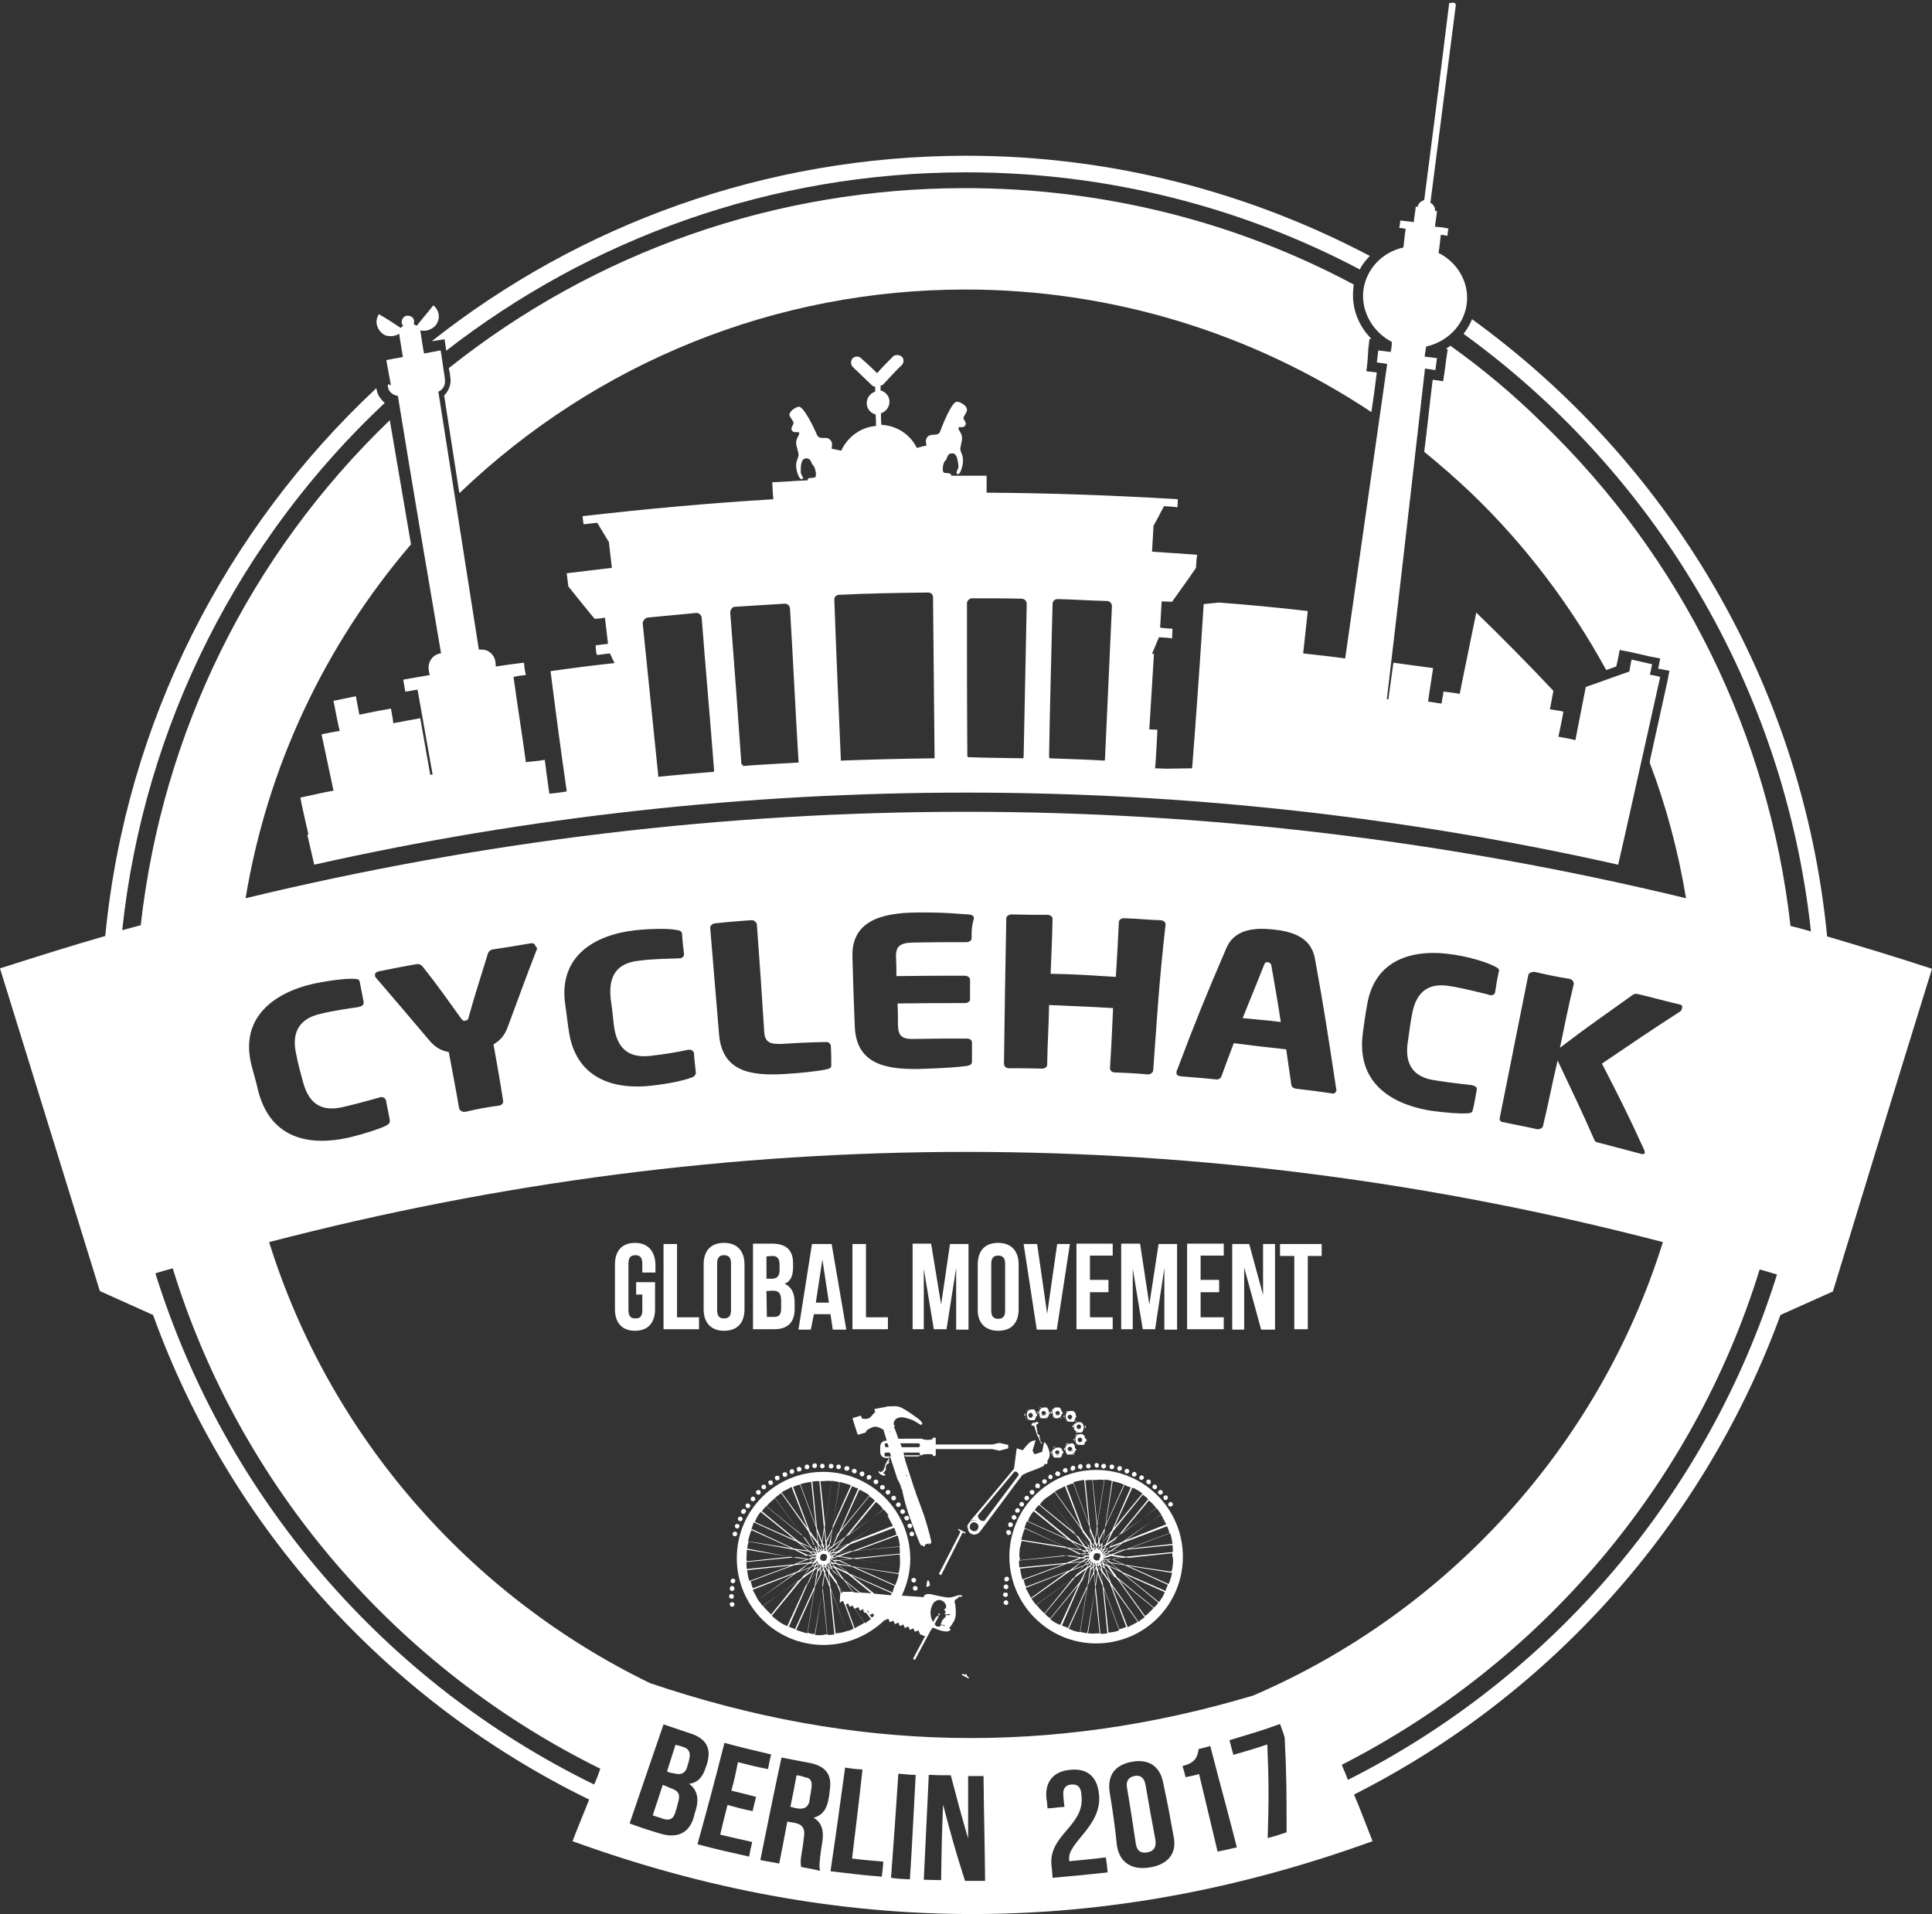<?xml version="1.0" encoding="utf-8"?>
<!-- Generator: Adobe Illustrator 20.1.0, SVG Export Plug-In . SVG Version: 6.00 Build 0)  -->
<svg version="1.1" id="Layer_1" xmlns="http://www.w3.org/2000/svg" xmlns:xlink="http://www.w3.org/1999/xlink" x="0px" y="0px"
	 viewBox="0 0 501.1 496.5" style="enable-background:new 0 0 501.1 496.5;" xml:space="preserve">
<rect x="0" y="0" width="501.1" height="496.5" fill="#333333" stroke="none"/>
<style type="text/css">
	.st0{fill:#FFFFFF;}
	.st1{fill:none;}
</style>
<g>
	<path class="st0" d="M115.3,88l0.4,2.6V91c37.3-29,84.1-46.3,134.9-46.3c36.8,0,71.6,9.1,102.1,25.2c0.6-1.3,1.6-2.5,2.6-3.5
		c-31.3-16.5-66.9-26-104.6-26c-52.2,0-100.5,17.9-138.7,48.1l0.8-0.1L115.3,88z"/>
	<path class="st0" d="M119.4,127.7c35.5-33.9,82-52.6,131-52.6c37.8,0,74.3,11.2,105.3,31.8c0.5-3.4,1-6.9,1.4-10.3H357l-2.6-0.3
		l0.3-2.6l0.1-1.6l0.1-1.6l0.3-2.6h0.5c-3.4-3.4-5.2-8.1-4.7-12.9c0-0.4,0.1-0.8,0.1-1.2c-30.7-16.4-65.2-25-100.8-25
		c-49,0-95.9,16.4-133.9,46.7l0.3,1.4l0.1,1c0.3,1.7-0.4,3.5-1.6,4.7l3.9,25.1C119.3,127.9,119.3,127.9,119.4,127.7z"/>
	<path class="st0" d="M100.6,100.2c0.1,1.4,1.3,2.3,2.6,2.5c3.6,22.2,7.4,44.6,11.2,66.8c0,0-0.1,0-0.3,0c-1.9,0.4-3.2,2.2-2.9,4.3
		c0.1,0.5,0.1,0.9,0.3,1.3c-2.3,0.4-4.5,0.8-6.9,1.2c0.1,1,0.4,2.1,0.5,3.1c1.2-0.1,2.2-0.4,3.2-0.5c1.3,7.3,2.6,14.7,3.9,22
		c-0.3,0-0.4,0.1-0.6,0.1c-0.9-4.9-1.7-9.7-2.6-14.7c-2.3,0.4-4.7,0.9-7,1.3c-0.1-1.3-0.4-2.5-0.6-3.8c-2.7,0.5-5.5,1-8.2,1.6
		c-0.3-1.7-0.6-3.2-0.9-4.8c-1.9,0.4-3.9,0.8-5.8,1.2c0.5,2.6,1,5.2,1.6,7.8c-1.6,0.3-3.1,0.5-4.7,0.9c1,4.9,2.1,9.7,3.1,14.6
		c-2.9,0.5-5.7,1.2-8.6,1.8c0.6,3.2,1.4,6.4,2.1,9.6c-0.1,0-0.1,0-0.3,0c0.6,2.6,1.2,5.2,1.8,7.8c55.6-12.5,112.4-18.7,169.1-18.7
		s113.5,6.2,169.1,18.7c0.6-2.6,1.2-5.3,1.8-7.9c3-13.5,6.1-27.2,9.1-40.8c-0.9-0.3-1.8-0.4-2.7-0.6c0.3-0.9,0.4-1.8,0.6-2.7
		c-1.8-0.4-3.5-0.8-5.3-1.2c-0.3,1-0.4,2.1-0.6,3.1c-3.8,1.3-7.5,2.7-11.3,4c-0.9,4.5-1.8,9.2-2.7,13.8c-1.4-0.4-3-0.6-4.4-0.9
		c0.5-2.2,0.9-4.3,1.3-6.5c-1.2-0.3-2.3-0.4-3.5-0.6c0.3-1.6,0.6-3.2,0.9-4.8c-6.5-6.9-13.1-13.6-20-20.3c-1.4,7-2.9,14-4.3,21.1
		c-1.4-0.3-2.7-0.4-4.2-0.6c-0.1,1-0.4,2.1-0.5,3.1c-1.2-0.1-2.3-0.4-3.5-0.5c0.4-3,0.9-5.8,1.3-8.7c-3.5-0.5-6.9-0.9-10.3-1.4
		c-0.4,3.1-0.9,6.4-1.3,9.5c-0.1,0-0.3,0-0.4,0c3.4-28.6,6.6-57.2,9.9-85.8c0.9,0.1,1.8,0.3,2.7,0.4c0.1-1,0.3-2.1,0.4-3.1
		c-1-0.1-2.2-0.3-3.2-0.4c0.1-0.9,0.3-1.7,0.4-2.6c5.3-1.2,9.7-5.3,10.5-10.9c0.8-5.6-2.3-10.9-7.3-13.4c0.3-1.6,0.4-3.1,0.6-4.7
		c0.5,0.1,1.2,0.1,1.7,0.3c0.1-0.6,0.1-1.3,0.3-1.9c-1.2-0.3-2.3-0.4-3.5-0.5c0.1-1.3,0.4-2.7,0.5-4c-0.1-0.1-0.4-0.1-0.5-0.1
		c0.1-0.8-0.4-1.7-1.2-2.1c2.2-17.2,4.4-34.2,6.6-51.3c0-0.3-0.3-0.6-0.6-0.6c-0.1,0-0.3,0-0.5,0l0,0c-0.4,0-0.6,0.3-0.6-0.1
		c-2.1,17.2-4.3,34.2-6.5,51.3c-0.9,0.3-1.6,0.9-1.7,1.8c-0.1-0.1-0.4-0.1-0.5-0.1c-0.1,1.3-0.4,2.7-0.5,4c-1.2-0.1-2.3-0.3-3.5-0.4
		c-0.1,0.6-0.1,1.3-0.3,1.9c0.5,0.1,1.2,0.1,1.7,0.3c-0.3,1.7-0.4,3.2-0.6,4.8c-5.5,1.2-9.7,5.6-10.4,11.2
		c-0.6,5.6,2.6,10.8,7.4,13.3c0,0.9-0.1,1.7-0.3,2.6c-1-0.1-2.2-0.3-3.2-0.4c-0.1,1-0.3,2.1-0.4,3.1c0.9,0.1,1.8,0.3,2.7,0.4
		c-3.6,25.5-7.3,50.9-10.9,76.4c-3.6-0.5-7.3-0.9-10.9-1.3c0.4-3.6,0.8-7.4,1.2-11c-7.7-0.9-15.3-1.6-23-2.2c-1.3,0.1-2.7,0.3-4,0.4
		c-0.9,14.2-1.9,28.5-3,42.6c-2.2,0-4.4,0.1-6.6,0.1c-0.9,0-1.9-0.1-3-0.1c0.3-3.4,0.4-6.6,0.6-10c-0.6,0-1.4-0.1-2.1-0.1
		c0.4-6.5,0.8-13.1,1.2-19.6c-0.1,0-0.4,0-0.5,0c0.6-1.4,1.2-2.9,1.8-4.3c1.2,0.1,2.2,0.1,3.4,0.3c0-0.8,0.1-1.7,0.1-2.5
		c-1-0.1-2.2-0.1-3.2-0.3c0.1-2.2,0.3-4.5,0.4-6.8c0.9,0,1.8,0.1,2.7,0.1c2.1-3,4.2-5.8,6.2-8.8c0.1-1.2,0.1-2.2,0.3-3.4
		c-3.9-0.3-7.8-0.5-11.7-0.8c0.1-2.3,0.3-4.5,0.4-6.9h0.1c0.9-1.6,1.7-3.2,2.6-4.9c1.2,0.1,2.3,0.1,3.5,0.3c0-0.6,0.1-1.4,0.1-2.1
		c-16.5-1-33.1-1.6-49.6-1.7c0-1.4,0-3,0-4.4c-1.6,0-3.2,0-4.9,0c-1.4,0-2.9,0-4.3,0c0-0.1,0-0.1,0-0.3c-0.3-0.5-1.4-0.3-1.9-0.5
		c-0.5-0.3-0.3-2.6,0.4-3.1c0.6-0.5,0.3-1.9,1.8-1.9c1.4,0,1.4,2.3,1.6,3.2c0.1,0.9-0.8,1.6-0.4,2.1c0.1,0.1,0.1,0.1,0.3,0.1
		c0.4,0,0.9-1,1.2-2.6c0.3-1.9-0.4-2.9-0.6-3.6s0.6-2.5,0.4-3.6c-0.3-1.2-0.9-1.6-0.9-2.1c0-0.3,0.1-0.3,0.4-0.3c0.1,0,0.1,0,0.3,0
		c0.4,0,0.8,0,1-0.4c0.6-0.6-0.3-1.4-0.4-1.9c-0.1-0.4,0.8-1.3,0.9-2.1c0.1-0.8-1-1.9-2.5-2.2h-0.1c-1.4,0-3.9,6.5-4.4,7.8
		s-2.3,0.3-3.2,1.3c-0.6,0.6-0.5,1.3-0.3,2.3c-0.8,0.1-1.7,0.4-2.5,0.6c-1.7-3.5-5.2-5.8-9.2-6c-0.1-1-0.1-1.9-0.1-3
		c1.3-0.4,2.2-1.6,2.2-3s-1-2.6-2.3-2.9c0-0.4,0-0.9,0-1.3c0.3,0,0.5-0.1,0.8-0.4c1.6-1.7,3.1-3.4,4.7-4.9c0.6-0.6,0.6-1.6,0-2.2
		c-0.4-0.3-0.8-0.4-1.2-0.4c-0.4,0-0.9,0.1-1.2,0.5c-1.4,1.4-2.7,2.7-4,4.2c-1.3-1.3-2.7-2.6-4.2-3.9c-0.3-0.3-0.6-0.4-1-0.4
		s-0.9,0.1-1.2,0.5c-0.5,0.6-0.5,1.6,0.1,2.2c1.7,1.6,3.2,3.1,4.9,4.7c0.3,0.3,0.6,0.4,0.9,0.4c0,0.4,0,0.9,0,1.3
		c-1.3,0.4-2.2,1.6-2.2,3s1,2.6,2.3,2.9c0.1,1,0.1,1.9,0.1,3c-4,0.3-7.4,2.9-9,6.4c-0.8-0.1-1.7-0.4-2.5-0.5c0.1-1,0.3-1.7-0.4-2.3
		c-0.4-0.5-0.9-0.5-1.4-0.5c-0.3,0-0.4,0-0.6,0c-0.5,0-1-0.1-1.3-0.6c-0.5-1.2-3.4-7.5-4.8-7.5h-0.1c-1.4,0.4-2.6,1.6-2.3,2.3
		c0.3,0.8,1.2,1.6,1,2.1c-0.1,0.4-0.9,1.3-0.3,1.9c0.3,0.3,0.6,0.3,0.9,0.3c0.1,0,0.4,0,0.5,0c0.3,0,0.4,0.1,0.4,0.3
		c0,0.5-0.6,1-0.8,2.2c-0.1,1.2,0.8,2.9,0.6,3.6c-0.1,0.8-0.9,1.7-0.5,3.6c0.3,1.6,0.9,2.5,1.3,2.5c0.1,0,0.3,0,0.3-0.1
		c0.3-0.5-0.6-1-0.5-1.9c0-0.9-0.1-3.4,1.4-3.4c1.4,0,1.2,1.3,1.8,1.8c0.6,0.5,1,2.9,0.5,3.1c-0.5,0.3-1.7,0-1.9,0.5
		c0,0.1,0,0.1,0,0.3c-3,0.1-6.1,0.4-9.2,0.5c0.1,1.4,0.1,3,0.3,4.4c-16.5,1-33,2.5-49.5,4.4c0.1,0.6,0.1,1.4,0.3,2.1
		c1.2-0.1,2.3-0.3,3.5-0.4c1,1.6,1.9,3.2,2.9,4.8h0.1c0.3,2.3,0.5,4.5,0.8,6.9c-3.9,0.5-7.8,0.9-11.7,1.4c0.1,1.2,0.3,2.2,0.4,3.4
		c2.3,2.9,4.5,5.6,6.8,8.4c0.9,0,1.8-0.1,2.7-0.3c0.3,2.2,0.5,4.5,0.8,6.8c-1,0.1-2.2,0.3-3.2,0.4c0,0.8,0.1,1.7,0.3,2.5
		c1.2-0.1,2.2-0.3,3.4-0.4c0.4,0.9,0.8,1.7,1.2,2.5c-5.6,0.6-11,1.3-16.6,2.1c1.3,10.4,2.7,20.8,4.2,31.2c-1.6,0.3-3,0.4-4.5,0.6
		c-0.3-1.8-0.5-3.8-0.8-5.6c-0.1-1.2-0.3-2.2-0.4-3.2c-1.7,0.3-3.2,0.4-4.9,0.6c-1-7.4-2.2-14.7-3.2-22.1c1.2-0.3,2.2-0.4,3.2-0.5
		c-0.3-1.2-0.4-2.2-0.5-3.2c-2.5,0.3-4.8,0.6-7.3,1c0-0.5-0.1-0.9-0.1-1.3c-0.3-1.8-1.8-3.1-3.5-3.1c-0.1,0-0.4,0-0.5,0
		c0,0-0.1,0-0.3,0c-3.5-22.4-7-44.6-10.5-66.9c1.2-0.5,1.9-1.8,1.7-3.1c0-0.3-0.1-0.6-0.1-1c-0.4-2.2-0.6-4.4-1-6.6
		c-0.8,0.1-1.4,0.3-2.2,0.4c-0.6,0.1-1.4,0.3-2.1,0.4c-0.4-1.8-0.6-3.6-0.9-5.5c0-0.1-0.1-0.4-0.1-0.5c0.4,0.1,0.6,0.1,1,0.1
		c1,0,2.2-0.5,3-1.4c1.3-1.7,1-3.9-0.6-5.2c-1.4,1.8-2.9,3.5-4.3,5.3c-0.3-0.1-0.5-0.3-0.8-0.4c0.1-0.3,0.1-0.6,0.1-0.9
		c-0.1-0.8-0.8-1.3-1.6-1.3c-0.1,0-0.1,0-0.3,0c-0.8,0.1-1.4,1-1.3,1.8c0,0.3,0.1,0.5,0.4,0.8c-0.3,0.1-0.5,0.4-0.6,0.6
		c-1.8-1.2-3.8-2.5-5.7-3.6c-1.2,1.7-0.6,3.9,1,5.1c0.6,0.5,1.3,0.6,2.1,0.6c0.8,0,1.6-0.3,2.2-0.6c0,0.1,0,0.4,0,0.5
		c0.3,1.8,0.6,3.6,0.9,5.5c-0.6,0.1-1.4,0.3-2.1,0.4c-0.8,0.1-1.4,0.3-2.2,0.4c0.4,2.2,0.8,4.4,1.2,6.6
		C100.5,99.4,100.6,99.8,100.6,100.2z M273,156.7c0-0.8,0.6-1.3,1.3-1.3c4.3,0.1,8.6,0.4,12.9,0.5c0.6,0,1.2,0.6,1.2,1.4
		c-0.6,13.3-1.2,26.4-1.8,39.5c0,0.3-0.1,0.4-0.1,0.5c-4.8-0.3-9.6-0.4-14.3-0.6c-0.1-0.3-0.1-0.4-0.1-0.5
		C272.3,183,272.7,169.9,273,156.7z M250.8,156.5c0-0.6,0.6-1.3,1.3-1.3c4.3,0,8.6,0,12.9,0.1c0.8,0.1,1.3,0.6,1.3,1.4
		c-0.3,13.1-0.5,26.4-0.8,39.5c0,0.3-0.1,0.4-0.1,0.5c-4.8-0.1-9.6-0.1-14.4-0.3c-0.1-0.3-0.1-0.4-0.1-0.5
		C250.8,182.9,250.8,169.6,250.8,156.5z M217.6,154.3c7.7-0.4,15.5-0.5,23.1-0.6c0.8,0,1.3,0.5,1.3,1.3c0.1,13.9,0.3,27.8,0.4,41.7
		c-8.1,0.1-16.2,0.3-24.3,0.6c-0.6-13.9-1.2-27.8-1.7-41.6C216.3,154.9,216.9,154.3,217.6,154.3z M190.6,157.4
		c4.3-0.3,8.6-0.5,12.9-0.8c0.1,0,0.1,0,0.1,0c0.6,0,1.3,0.5,1.3,1.3c0.8,13.1,1.4,26.3,2.2,39.4c0.1,0.3,0,0.4,0,0.5
		c-4.8,0.3-9.6,0.5-14.4,0.9c0-0.1,0-0.3-0.4-0.5c-0.9-13.1-1.9-26.3-2.9-39.4C189.5,158,190,157.4,190.6,157.4z M167.9,160.2
		c4.2-0.4,8.4-0.8,12.7-1.2h0.1c0.6,0,1.3,0.6,1.3,1.3c1,13.1,2.2,26.3,3.2,39.4c0,0.3,0,0.4,0,0.5c-4.8,0.4-9.6,0.8-14.4,1.3
		c-0.1-0.1-0.1-0.3-0.1-0.6c-1.3-13-2.7-26.1-4-39.2C166.7,161,167.3,160.4,167.9,160.2z"/>
	<path class="st0" d="M501.1,251.3c-9.1-3-18.1-5.7-27.2-8.4c-6.4-65.8-41.3-123.3-92.1-160.1c-0.5,1.3-1.3,2.6-2.2,3.8
		c49.3,35.7,83.2,91.4,90.1,155c-1.8-0.5-3.5-1-5.3-1.4c-5.6-49.6-28.1-95.5-64.5-130.6c-7.4-7.3-15.3-13.9-23.7-19.9
		c-0.4,0.3-0.8,0.5-1.2,0.8l0.5,0.1l-0.4,2.6l-0.4,3.1l-0.4,2.6l-2.6-0.4h-0.1c-0.8,6.2-1.4,12.5-2.2,18.7c4.3,3.5,8.4,7.1,12.5,11
		c14,13.5,25.6,29,34.7,45.6c0.9-0.3,1.7-0.6,2.6-0.9l0.4-1.7l0.5-2.6l2.6,0.5c1.8,0.4,3.5,0.8,5.3,1.2l2.6,0.5l-0.5,2.6v0.1
		c0.1,0,0.1,0,0.3,0l2.6,0.5l-0.5,2.6l-4.5,20.4l-0.1,0.9c4.3,11.3,7.4,23,9.4,35.1c-123.6-29.9-249.9-29.9-373.6,0
		c5.6-33.9,20.4-65.5,42.9-91.8l-5.5-32.2c-36.5,35.1-59,81.2-64.6,131c-1.6,0.4-3.2,0.9-4.8,1.3c5.7-53.7,30.8-101.8,68.1-136.8
		c-1-0.8-1.9-2.1-2.1-3.4l-0.1-0.4C58.7,137.1,32.7,187,27.3,242.8c-9.1,2.6-18.2,5.5-27.3,8.4c8.6,27.8,17.3,55.9,25.9,83.7l0,0
		l0,0l13.8,6.2c19.9,55.1,60.8,100.2,113.1,125.7c-1.4,3.6-2.9,7.1-4.3,10.8c69.4,25.2,138,25.2,207.5,0c-1.6-4-3.1-8.1-4.8-12.1
		c50.9-25.7,90.8-70.2,110.6-124.4l13.6-6.1l0,0l0,0C484,306.8,492.5,279,501.1,251.3z M69.8,322.2c119.7-31.2,241.9-31.2,361.5,0
		c-16.5,52.9-55.8,95.9-106.2,117.6c-52.5,15.7-103.7,14.7-156.5-3.2C121.8,413.9,85.5,372.5,69.8,322.2z M389,289.9
		c3-14.8,4.4-22.2,7.4-37c0.1-0.5,0.8-0.8,1.6-0.8c3.5,0.8,5.3,1.2,9,1.8c0.8,0.1,1.2,0.8,1.2,1.3c-1.6,6.6-2.2,10-3.6,16.6
		c7.3-5.6,11.2-8.2,18.7-13.6c0.5-0.4,0.9-0.5,1.7-0.3c4.2,1,6.2,1.6,10.4,2.6c0.8,0.1,1,0.5,0.9,0.8c0,0.5-0.3,0.8-0.4,1
		c-8.2,5.3-12.3,8.1-20.4,13.6c4.2,8.2,6.5,12.6,11,22.5c0.1,0.3,0.1,0.5,0.1,0.6c-0.1,0.4-0.5,0.5-1,0.3c-4.4-1.2-6.6-1.7-11-2.9
		c-0.8-0.1-1-0.5-1.2-1c-3.6-8.2-5.6-12.2-9.4-20.3c-1.6,6.8-2.2,10.3-3.8,17c-0.1,0.5-0.8,0.9-1.6,0.8c-3.4-0.8-5.1-1-8.6-1.8
		C389.2,291.1,388.8,290.5,389,289.9z M353.5,267.8c0.4-2.6,0.5-4,1-6.6c1.8-12.6,12.3-15.3,23-13.5c4.9,0.8,8.7,2.2,10,2.9
		c0.9,0.4,1.6,0.8,1.2,1.6c-0.4,1.9-0.6,3-0.9,5.1c-0.1,0.6-0.5,1-1.6,0.8c-0.1,0-0.1,0-0.1-0.1c-2.6-0.6-6.2-1.6-10-2.2
		c-4.7-0.8-8.7,0.5-9.9,7.5c-0.5,2.6-0.6,3.9-1,6.6c-1.2,7,2.2,9.6,6.8,10.3c3.6,0.6,7.3,1,9.9,1.3c0.1,0,0.1,0,0.1,0.1
		c0.8,0.1,1.2,0.6,1,1.2c-0.4,2.1-0.5,3.1-1,5.1c-0.1,0.8-0.8,0.9-1.7,0.9c-1.6,0.1-5.3-0.1-9.9-0.8
		C360.5,286.2,351.7,280.6,353.5,267.8z M305.1,278.1c4.9-13,7.5-19.4,13-32.2c2.1-4.9,7.3-5.3,12.1-4.8c4.8,0.5,9.7,1.9,10.8,7.3
		c2.5,13.6,3.5,20.5,5.6,34.3c0,0.1,0.1,0.1,0,0.3c-0.3,0.6-0.6,0.8-1.3,0.6c-3.6-0.5-5.6-0.8-9.2-1.2c-0.6-0.1-1.2-0.5-1.2-1.2
		c-0.5-3.5-0.8-5.5-1.3-9c-5.5-0.6-8.2-0.9-13.6-1.6c-1.3,3.4-1.9,5.1-3.2,8.6c-0.1,0.5-0.8,0.9-1.4,0.8c-3.8-0.4-5.6-0.5-9.2-0.8
		c-0.6-0.1-1.2-0.4-1-0.9C305,278.2,305.1,278.2,305.1,278.1z M261,238.2c0-0.5,0.6-1,1.4-1c3.6,0.1,5.6,0.1,9.2,0.1
		c0.8,0,1.4,0.5,1.4,1c-0.1,5.7-0.3,8.6-0.5,14.3c6.8,0.1,10.1,0.4,16.9,0.8c0.4-5.7,0.5-8.6,0.8-14.3c0.1-0.5,0.6-1,1.6-0.9
		c3.6,0.1,5.6,0.4,9.2,0.5c0.8,0.1,1.4,0.5,1.3,1.2c-1.7,15.2-2.1,22.7-3.2,37.8c-0.1,0.5-0.6,1-1.4,1c-3.5-0.3-5.2-0.4-8.6-0.5
		c-0.8-0.1-1.2-0.5-1.2-1.2c0.4-6.2,0.5-9.2,0.8-15.5c-6.6-0.4-10-0.5-16.6-0.8c-0.1,6.2-0.4,9.2-0.5,15.5c0,0.5-0.5,1-1.3,1
		c-3.5-0.1-5.2-0.1-8.6-0.1c-0.8,0-1.3-0.5-1.3-1.2C260.6,261,260.7,253.3,261,238.2z M237.7,236.7c7.5-0.1,10.9,0.4,13.5,0.5
		c1,0.1,1.4,0.4,1.4,1c-0.6,2.2-0.6,3.2-0.6,5.2c0,0.5-0.5,1-1.4,1c-5.6,0-8.4,0-13.9,0.1c-3.2,0.1-4.4,0.9-4.3,3.8
		c0.1,1.9,0.1,2.9,0.1,4.9c7.1-0.1,10.7-0.1,17.7-0.1c0.8,0,1.4,0.5,1.4,1v5.1c0,0.5-0.5,1-1.3,1c-7,0-10.5,0-17.5,0.1
		c0.1,2.2,0.1,3.4,0.1,5.7c0.1,2.9,1.2,3.6,4.4,3.5c5.5-0.1,8.2-0.1,13.5-0.1c0.8,0,1.3,0.5,1.3,1v4.9c0,0.8-0.4,1-1.3,1.2
		c-2.3,0.3-5.7,0.6-12.7,0.8c-8.6,0.1-16.1-1.4-16.4-11.2c-0.3-7.1-0.4-10.7-0.6-17.7C220.7,238.9,228.6,236.8,237.7,236.7z
		 M185.6,239.5c3.6-0.4,5.5-0.5,9.1-0.8c0.8-0.1,1.4,0.4,1.6,1c0.8,11,1.2,16.6,1.9,27.7c0.1,2.9,1.4,3.5,4.5,3.4
		c4.5-0.3,6.9-0.4,11.4-0.5c0.8-0.1,1.3,0.4,1.4,1c0.1,1.9,0.1,3,0.1,4.9c0.1,0.8-0.4,1-1.3,1.2c-2.2,0.5-7.3,1-10.8,1.2
		c-8.6,0.5-16.2-0.5-17-10.3c-0.9-11-1.4-16.6-2.3-27.7C184.2,240.2,184.8,239.5,185.6,239.5z M164.8,241.3c4.9-0.5,9-0.4,10.4-0.1
		c1,0.1,1.6,0.3,1.7,1c0.1,2.1,0.3,3.1,0.5,5.2c0.1,0.6-0.4,1.2-1.2,1.2h-0.1c-2.6,0.1-6.5,0.1-10.3,0.6c-4.8,0.5-8.2,2.9-7.4,10
		c0.4,2.6,0.5,4,0.8,6.6c0.8,7.1,4.8,8.6,9.4,8.1c3.6-0.4,7.3-1,9.9-1.6h0.1c0.8-0.1,1.3,0.4,1.4,0.9c0.1,2.1,0.3,3.1,0.5,5.2
		c-0.3,0.8-0.6,1-1.7,1.3c-1.3,0.5-5.1,1.4-9.6,1.9c-10,1.2-20-1.8-21.7-14.4c-0.4-2.6-0.5-4-0.9-6.6
		C144.8,248.1,154.1,242.5,164.8,241.3z M98.1,252c3.9-0.8,6-1.2,9.9-1.9c0.6-0.1,1.2,0.1,1.6,0.6c4.2,5.3,6.1,8.1,10,13.5
		c0.5,0.5,0.6,0.8,1.2,0.5c0.5-0.1,0.6-0.1,0.8-1c1.8-6.5,2.9-9.6,4.9-16.2c0.1-0.5,0.5-1,1.2-1.2c3.9-0.6,6-0.9,9.9-1.6
		c0.6-0.1,1.2,0.1,1.2,0.6c0.5,0.5,0.5,0.8,0.5,0.8c-3.1,7.9-4.5,12-7.5,20c-0.9,2.6-2.2,3.9-3.8,4.8c1,5.8,1.6,8.8,2.5,14.7
		c0.1,0.5-0.4,1.2-1.2,1.2c-3.5,0.5-5.1,0.8-8.6,1.6c-0.8,0.1-1.4-0.3-1.6-0.8c-1-5.8-1.6-8.8-2.7-14.7c-1.7-0.3-3.4-1-5.2-3.2
		c-5.5-6.5-8.2-9.7-13.8-16.2c-0.1-0.1-0.1-0.3-0.1-0.4C97.1,252.6,97.5,252.2,98.1,252z M81.2,255.2c4.8-1,9-1.4,10.4-1.3
		c1,0,1.6,0.1,1.7,0.8c0.4,2.1,0.6,3.1,1,5.1c0.1,0.5-0.1,1.2-1,1.3c-0.1,0-0.1,0-0.1,0.1c-2.6,0.4-6.5,0.9-10.1,1.8
		c-4.5,1-7.9,3.9-6.2,10.8c0.5,2.6,0.9,3.9,1.6,6.5c1.7,6.9,5.7,7.9,10.3,6.9c3.5-0.8,7.1-1.8,9.6-2.5c0.1,0,0.1,0,0.1-0.1
		c0.8-0.1,1.3,0.1,1.6,0.8c0.4,2.1,0.6,3.1,1,5.1c0.1,0.8-0.3,1.2-1.2,1.6c-1.2,0.6-4.9,1.9-9.5,3c-9.9,2.2-20.1,0.5-23.4-12
		c-0.6-2.6-1-3.9-1.7-6.5C62,264.2,70.8,257.6,81.2,255.2z M154.1,462.9c-54.1-26.4-95.6-74.3-113.8-132.6c1.6-0.5,3-0.9,4.5-1.3
		c17.5,56.9,58.2,103.8,110.9,129.8C155.2,460.3,154.7,461.6,154.1,462.9z M180.5,469.4c-0.3,0.9-0.4,1.3-0.6,2.1
		c-1.2,4-4.3,5.6-9.1,4c-3-0.9-4.5-1.4-7.5-2.5c3.5-10.3,5.3-15.5,8.8-25.7c2.6,0.9,3.9,1.3,6.5,2.2c4.5,1.3,6,3.9,4.8,7.9
		c-0.1,0.4-0.1,0.5-0.3,0.9c-0.8,2.7-2.2,4.2-4.4,4.4C180.9,464.3,181.3,466.6,180.5,469.4z M195.2,469.8c-2.6-0.5-3.9-0.9-6.5-1.6
		c-0.8,3.1-1.2,4.7-1.9,7.7c3.4,0.8,5.1,1.2,8.3,1.9c-0.4,1.6-0.5,2.3-0.8,3.8c-5.3-1.2-8.1-1.8-13.4-3.2c2.9-10.5,4.3-15.7,7-26.3
		c4.8,1.3,7.1,1.8,12.1,3c-0.4,1.6-0.5,2.3-0.8,3.8c-3.1-0.6-4.7-1-7.8-1.8c-0.6,3-0.9,4.5-1.7,7.4c2.5,0.6,3.8,0.9,6.4,1.6
		C195.7,467.6,195.6,468.2,195.2,469.8z M215.2,464.5c-0.1,0.9-0.1,1.3-0.3,2.1c-0.4,2.7-1.7,4.4-3.9,4.9c2.2,1.3,2.7,3.4,2.3,6.2
		c-0.3,1.7-0.4,2.5-0.6,4.2c-0.1,1.3-0.3,2.2,0,3.4c-1.9-0.5-2.9-0.6-4.9-1c-0.1-0.8-0.3-1.2,0.1-3.4c0.3-1.7,0.4-2.5,0.6-4.2
		c0.4-2.5-0.4-3.5-2.6-3.9c-0.6-0.1-1-0.1-1.7-0.3c-0.8,4.3-1.2,6.5-2.1,10.9c-1.9-0.4-3-0.5-4.9-0.9c2.2-10.7,3.2-16,5.5-26.6
		c2.7,0.5,4,0.8,6.8,1.3C214.2,458,215.9,460.3,215.2,464.5z M228.7,486.8c-5.3-0.4-7.9-0.8-13.3-1.4c1.6-10.7,2.3-16.1,3.8-26.9
		c1.8,0.3,2.7,0.4,4.5,0.5c-1,9.2-1.6,13.9-2.7,23.1c3.2,0.4,4.8,0.5,8.1,0.8C229,484.5,228.9,485.3,228.7,486.8z M236,487.5
		c-1.9-0.1-3-0.1-4.9-0.4c0.8-10.8,1.2-16.2,1.9-27c1.8,0.1,2.7,0.3,4.5,0.3C236.9,471.1,236.7,476.6,236,487.5z M250.3,487.9
		c-2.5-7.8-3.6-11.8-5.7-19.8c-0.3,7.9-0.4,11.8-0.5,19.6c-1.8,0-2.7-0.1-4.5-0.1c0.5-10.9,0.8-16.2,1.3-27.2
		c2.2,0.1,3.4,0.1,5.7,0.1c1.7,6.5,2.6,9.9,4.5,16.4c0-6.5,0-9.7,0-16.2c1.6,0,2.5,0,4,0c0.1,10.9,0.3,16.2,0.4,27.2
		C253.4,487.9,252.4,487.9,250.3,487.9z M273,487.1c-0.1-1.3-0.1-1.9-0.3-3.4c-0.6-7.9,8.7-10.1,7.8-17.9c-0.1-2.5-1.2-3-2.6-2.9
		c-1.4,0.1-2.3,0.9-2.1,2.9c0.1,1.2,0.1,1.7,0.3,2.9c-1.8,0.1-2.6,0.3-4.4,0.4c-0.1-1-0.1-1.6-0.3-2.6c-0.4-4.3,1.8-7,6.1-7.4
		c4.4-0.5,7,1.7,7.5,6c1.2,8.4-8.1,12.7-7.7,17.2c0,0.1,0,0.4,0.1,0.5c3.8-0.4,5.6-0.5,9.4-1c0.3,1.6,0.3,2.3,0.5,3.9
		C281.8,486.3,278.8,486.6,273,487.1z M298.3,484.4c-4.8,0.8-7.9-1.3-8.6-5.6c-0.6-5.7-1-8.4-1.9-14c-0.6-4.3,1.4-7,5.8-7.8
		c4.4-0.8,7.3,1.2,8.1,5.5c1.2,5.6,1.7,8.3,2.7,13.9C305.3,480.6,303.1,483.6,298.3,484.4z M315.8,480.3c-1.9-8.1-2.9-12.1-4.8-20.1
		c-1.4,0.4-2.1,0.5-3.5,0.8c-0.3-1.2-0.4-1.7-0.8-2.9c3.5-0.8,3.9-2.6,4.2-4.4c1.2-0.3,1.8-0.4,3-0.8c2.7,10.5,4.2,15.7,6.9,26.3
		C318.8,479.7,317.7,479.9,315.8,480.3z M328.8,476.8c0.3-9.7,0.3-14.7-0.1-24.3c-3.5,1.2-5.3,1.7-8.8,2.7c-0.4-1.4-0.6-2.2-1-3.8
		c5.3-1.6,7.9-2.3,13.1-4.2c0.5,1.4,0.8,2.1,1.2,3.5c0.5,9.7,0.5,14.7,0.5,24.6C331.7,476,330.7,476.3,328.8,476.8z M349.6,461.7
		c-0.5-1.3-1-2.6-1.6-3.9c51.5-26.3,91.1-72.5,108.4-128.5c1.6,0.4,3,0.9,4.5,1.3C443,387.8,402.4,435.1,349.6,461.7z"/>
	
		<rect x="250.6" y="434.1" transform="matrix(0.473 -0.881 0.881 0.473 -250.507 449.838)" class="st0" width="0.1" height="0.4"/>
	<polygon class="st0" points="250.7,434.6 250.7,434.6 250.7,434.6 250.8,434.5 250.7,434.5 250.8,434.5 250.4,434.2 250.3,434.3 
		250.4,434.3 250.4,434.3 250.4,434.3 250.3,434.5 249.8,434.2 249.7,434.2 249.5,434.3 249.5,434.5 251.2,435.4 251.3,435.4 
		251.3,435.2 250.8,434.7 	"/>
	<path class="st0" d="M329.7,250.2c-0.1-0.1-0.3-0.5-0.8-0.6c-0.5-0.1-0.8,0.1-1,0.6c-2.2,5.6-3.4,8.4-5.6,13.9
		c3.9,0.4,5.8,0.5,9.9,1C331.3,259.1,330.7,256.1,329.7,250.2z"/>
	<polygon class="st0" points="244.1,408.6 249.7,397.5 250.2,397.8 250.3,397.8 250.4,397.7 250.4,397.5 248.6,396.6 248.5,396.6 
		248.5,396.8 249.1,397.3 249.1,397.3 249,397.5 249,397.5 248.9,397.7 249,397.7 248.9,397.8 248.9,397.8 248.9,397.8 243.5,408.3 
			"/>
	<polygon class="st0" points="243.4,418.5 243.4,419.1 243.9,418.7 	"/>
	<path class="st0" d="M248.6,413.8c-1.4,0.4-1.6,0.6-2.7,0.6c-1.3-0.1-4.2-0.8-4.2-0.8s-1.9-0.5-2.1,0.6c0,0,0,0,0,0.1l-5.7-0.4
		c1.4-3,2.2-6.2,2.2-9.6c-0.1-12.6-10.3-22.5-22.6-22.5s-22.4,9.9-22.4,22.4c0,12.3,10,22.5,22.5,22.5c6.2,0,11.7-2.5,15.9-6.5v0.1
		l0.6-0.3l0,0l0.3-0.1l0.4,0.9l0.9-0.4l0.4,0.9l0.9-0.4l0.4,0.9l0.9-0.4l0.4,0.9l0.9-0.4l0.4,0.9l0.9-0.4l0.4,0.9l0.9-0.4l0,0
		l0.4,0.9v0.1l0.9,0.4c0.1,0.1,0.4,0.1,0.5,0l-3.2,6l0.5,0.3l4-7.5l0.6-0.9c0.1,0,0.1,0.1,0.3,0.1c0.6,0.3,2.5,1,3.4,0.9
		c0.4,0,0.6-0.1,1-0.5c-0.1-0.1-0.3-0.3-0.4-0.4c0.5-0.5,0.9-1.2,1.3-1.9c0.6-1.3,0.4-2.9,0.3-3.9c-0.1-0.9-0.6-1.2,0.4-1.8
		c0.3-0.1,0.4-0.4,0.5-0.5c0.3,0,0.5,0,0.8,0C249.7,413.9,249.4,413.7,248.6,413.8z M223.1,413.1l-4.2-3.4l-2.1-2.9l3.2,1.6l6,4.9
		L223.1,413.1z M225.2,418.3l-0.3-0.4l0.3-0.1l0.1,0.3L225.2,418.3L225.2,418.3z M221.7,417.2L221.7,417.2L221.7,417.2L221.7,417.2z
		 M218.2,413.3l-0.6-1.7l1,1.4C218.5,413,218.3,413.1,218.2,413.3z M221.4,416.9l-0.3-0.4l0.1-0.1L221.4,416.9L221.4,416.9z
		 M218.9,412.9c0,0-0.1,0-0.3,0l-1.3-1.8l-0.6-1.7l0.4,1l-1.8-2.6l-0.3-1.2l0.9,0.6l0.1,0.4l2.9,2.3l2.2,3L218.9,412.9z
		 M232.1,411.4c-0.3,0.5-0.5,1.2-0.6,1.7l-11.2-4.9l-2.9-2.3l3.5,0.5L232.1,411.4z M221.7,406.5l11.4,1.8c-0.1,0.9-0.5,1.9-0.9,2.9
		L221.7,406.5z M226.8,413.4l-6-4.8l10.5,4.7c-0.1,0.1-0.1,0.4-0.3,0.5L226.8,413.4z M216.1,404.8l0.6,0.6l-0.9-0.1l-0.3-0.4l0,0
		l-0.3-0.3l0.3-0.1L216.1,404.8l-0.5,0.1L216.1,404.8z M215.1,403.5l0.1,0.1h-0.1V403.5z M215,403.1h0.1v0.1L215,403.1z
		 M215.2,404.3l0.1,0.1L215.2,404.3L215.2,404.3z M215.2,403.3l0.1-0.3l0.4-0.1l-0.3,0.4L215.2,403.3L215.2,403.3z M215.1,402.7
		h-0.3l0.1-0.3l0.4-0.1L215.1,402.7z M215.1,405.5l0.1,0.4l-0.4-0.1v-0.4L215.1,405.5z M215.1,405.1h0.3l0.3,0.4l-0.4-0.1
		L215.1,405.1z M215.5,404.3l-0.1-0.1l0.1-0.1l0.4,0.1L215.5,404.3z M215.5,403.8L215.5,403.8v-0.4l0.4,0.1L215.5,403.8z
		 M216.3,403.5l0.9,0.1l-0.9,0.4l-0.4-0.1L216.3,403.5z M216.1,403.4l-0.5-0.1l0.4-0.4l0.9-0.1L216.1,403.4z M215.9,402.7l-0.5,0.1
		l0.1-0.4l0.9-0.4L215.9,402.7z M215,402.4l0.1-0.5l0.8-0.5l-0.4,0.9L215,402.4z M215,401.7l-0.4,0.4l-0.1-0.5l0.6-0.6L215,401.7z
		 M214.6,402.2l0.4-0.3l-0.1,0.4l-0.3,0.1L214.6,402.2L214.6,402.2z M214.7,405.9l0.1,0.4l-0.4-0.3v-0.3L214.7,405.9z M214.6,405.5
		L214.6,405.5l0.1-0.1L214.6,405.5z M214.8,406.5l0.1,0.9l-0.6-0.8l0.1-0.5L214.8,406.5z M214.8,405.9l0.4,0.1l0.4,0.9l-0.6-0.5
		L214.8,405.9z M215.5,406.1l-0.1-0.5l0.5,0.1l0.5,0.8L215.5,406.1z M216.5,406.8l1.8,2.6l-2.3-2.1l-0.4-1L216.5,406.8z M216,405.6
		l1,0.1l2.6,2.1l-3-1.4L216,405.6z M217.3,405.6l-0.9-0.6l1.2-0.1l2.9,1.3L217.3,405.6z M217.4,404.7l-0.3-0.1l-1,0.1l-0.4-0.4
		l0.5-0.1l0.9,0.4l-0.8-0.4l1-0.4l3.2,0.5L217.4,404.7z M217.8,403.7l3.4-1.3l12.1-1.2c0.1,0.6,0.1,1.2,0.1,1.8l-12.1,1.2
		L217.8,403.7z M217.4,403.5l-1-0.1l0.9-0.6l3.2-0.4L217.4,403.5z M216.1,402.7l0.6-0.9l3.1-1.2l-2.6,1.8L216.1,402.7z M216.6,401.7
		l-1,0.4l0.4-0.9l2.6-1.9L216.6,401.7z M215.1,401.6l0.1-1.2l2.1-2.5l-1.3,3L215.1,401.6z M215.1,400.4l-0.6,0.9l-0.1-1.2l1.4-3
		L215.1,400.4z M214.3,402.1l-0.3,0.3l-0.1-0.3l0.3-0.4L214.3,402.1z M213.8,401.8l-0.1-0.5l0.4-0.9l0.1,1L213.8,401.8z
		 M213.9,402.4L213.9,402.4L213.9,402.4L213.9,402.4z M213.7,402.1l-0.1-0.3l0.1-0.4l0.1,0.5L213.7,402.1z M213.7,401.1l-0.4-1
		l0.5-3.2l0.3,3.4L213.7,401.1z M213.5,401.6l-0.1,0.4l-0.4-0.4l0.1-0.9L213.5,401.6z M213,402.2l0.1-0.4l0.3,0.4l-0.3,0.1v0.1H213
		l0.1-0.1L213,402.2z M212.9,401.3l-0.6-0.9l-0.4-3.2l1.2,3.1L212.9,401.3z M211.8,404.2v0.1l-0.1-0.1H211.8z M211.4,404.2l-0.4-0.1
		l0.4-0.1l0.3,0.1L211.4,404.2z M211.8,403.7L211.8,403.7L211.8,403.7L211.8,403.7z M212,404.6L212,404.6L212,404.6L212,404.6z
		 M211.7,403.1l-0.3-0.4l0.4,0.1l0.1,0.3L211.7,403.1L211.7,403.1z M211.7,405h0.3l-0.1,0.3l-0.4,0.1L211.7,405z M212,405.3h0.3
		l-0.1,0.3l-0.4,0.1L212,405.3z M212.1,402.6l-0.1-0.4l0.4,0.3v0.3L212.1,402.6z M212,402.1l-0.4-0.9l0.6,0.5l0.1,0.5L212,402.1z
		 M211.7,402.2l0.1,0.4l-0.5-0.1l-0.5-0.6L211.7,402.2z M211.4,403.1l-0.5,0.1l-0.6-0.6l0.9,0.1L211.4,403.1z M211.1,403.5l0.4-0.1
		l0.3,0.3l-0.3,0.1L211.1,403.5l0.3,0.3l-0.5,0.1l-0.9-0.4L211.1,403.5L211.1,403.5z M210.9,404.2l0.5,0.1l-0.3,0.3l0.4-0.3l0.1,0.3
		l-0.1,0.1l-0.4-0.1l-0.1,0.1l-0.9-0.1L210.9,404.2z M211.4,404.8l-0.4,0.4l-0.9,0.1l0.8-0.6L211.4,404.8z M211.2,405.5l0.5-0.1
		l-0.1,0.4l-0.9,0.4L211.2,405.5z M211.7,406l0.5-0.1l-0.1,0.5l-0.8,0.5L211.7,406z M212.2,406.4l0.4-0.4l0.1,0.5l-0.6,0.6
		L212.2,406.4z M212.6,405.9l-0.4,0.3l0.1-0.4l0.3-0.1L212.6,405.9L212.6,405.9z M212.5,402.4l-0.1-0.4l0.4,0.3v0.3L212.5,402.4z
		 M212.4,401.7l-0.1-0.9l0.6,0.8l-0.1,0.5L212.4,401.7z M212.2,401.6l-0.9-0.6l-1.2-3.1l1.9,2.6L212.2,401.6z M211.6,402l-0.9-0.4
		l-1.9-2.6l2.5,1.9L211.6,402z M211.2,402.5l-1.2-0.1l-2.5-2.1l3,1.3L211.2,402.5z M210.8,403.3l-1.2,0.1l-3-1.4l3.2,0.5
		L210.8,403.3z M210.7,404l-0.9,0.4l-3.2-0.5l3.1-0.4L210.7,404z M210.7,404.7l-0.9,0.6l-3.2,0.4l3.1-1.2L210.7,404.7z M209.8,405.6
		l1.2-0.1l-0.6,0.9l-3.1,1.2L209.8,405.6z M210.4,406.5l1-0.4l-0.4,0.9l-2.6,1.8L210.4,406.5z M211.2,407.3l0.8-0.6l-0.1,1.2
		l-2.1,2.5L211.2,407.3z M212.1,407.8l0.6-0.9l0.1,1.2l-1.3,3L212.1,407.8z M212.7,406.1l0.3-0.3l0.1,0.3l-0.3,0.4L212.7,406.1z
		 M213.3,406.3l0.1,0.5l-0.4,0.9l-0.1-1L213.3,406.3z M213.1,405.9v-0.1h0.1L213.1,405.9z M213.1,404.8l-0.1-0.1l-0.1-0.1l-0.1-0.1
		l-0.1-0.3V404l0.1-0.3l0.1-0.3l0.1-0.1l0.1-0.1l0.3-0.1h0.3h0.1l0.4,0.1l0.1,0.1l0.1,0.1l0.1,0.3v0.3l-0.1,0.3l-0.1,0.3l-0.1,0.1
		l-0.1,0.1l-0.3,0.1h-0.3L213.1,404.8z M214.2,405.7l-0.1,0.1L214.2,405.7L214.2,405.7z M214,406l-0.1,0.4l-0.3-0.4l0.3-0.1L214,406
		z M213.5,406l0.1,0.3l-0.1,0.4V406L213.5,406z M213.8,406.4l0.4,0.4l-0.1,0.9l-0.4-0.9L213.8,406.4z M214.2,406.9l0.6,0.9l0.4,3.2
		l-1.2-3.1L214.2,406.9z M221.3,413l-1.9-2.7l3.5,2.9L221.3,413z M233.4,406.3c-0.1,0.6-0.1,1.3-0.4,1.8l-12-1.8l-3.2-1.6l3.6-0.4
		l0.6,0.1l11.3-1.2c0.1,0.3,0.1,0.6,0.1,0.9C233.5,404.8,233.4,405.6,233.4,406.3z M233.4,401.1l-11.4,1.2l10.8-4
		C233.1,399.1,233.3,400.1,233.4,401.1z M232.5,398.1l-11.3,4.2l-3.6,0.4l2.9-2.1l11.4-4.3C232.1,396.8,232.4,397.4,232.5,398.1z
		 M230.5,393.1l-0.3,0.1c0.5,0.8,0.9,1.8,1.4,2.6l-10.7,4.2l6.1-4.5l-6.6,4.8l-3.4,1.3l2.3-2.9l9.9-7.1
		C229.8,392.1,230,392.5,230.5,393.1z M229.1,391.6l-9.2,6.8l7.3-8.8C227.8,390.1,228.6,390.7,229.1,391.6z M219.2,398.7l-3,2.1
		l1.6-3.2l7.7-9.5c0.5,0.4,0.9,0.6,1.4,1.2L219.2,398.7z M225.5,387.9l-7.4,9l4.8-10.5C223.8,386.8,224.7,387.3,225.5,387.9z
		 M222.6,386.1l-4.9,11.2l-2.3,2.9l0.5-3.5l5.1-11.2C221.4,385.7,222.1,386,222.6,386.1z M220.7,385.3l-4.7,10.5l1.8-11.4
		C218.7,384.7,219.8,384.9,220.7,385.3z M217.7,384.5l-1.8,12l-1.6,3.2l-0.4-3.6l1.9-12C216.5,384.3,217.2,384.3,217.7,384.5z
		 M213.7,384.2c0.6-0.1,1.3-0.1,2.1,0l-1.8,11.4l-1.2-11.4H213.7z M212.5,384.2l1.2,12.1l-0.5,3.5l-1.3-3.4l-1.2-12.1
		C211.3,384.2,212,384.2,212.5,384.2z M210.4,384.4l1.2,11.4l-4-10.8C208.5,384.7,209.5,384.5,210.4,384.4z M207.5,385.1l4.2,11.3
		l0.4,3.6l-2.1-2.9l-4.3-11.4C206.2,385.5,206.9,385.2,207.5,385.1z M205.3,385.7l4.2,10.8l-6.8-9.4
		C203.5,386.6,204.6,386.2,205.3,385.7z M202.6,387.3l7.1,10l1.3,3.4l-2.9-2.3l-7.1-9.9C201.6,388.1,202,387.8,202.6,387.3z
		 M201,388.6l6.8,9.4l-9-7.3C199.5,389.9,200.3,389.2,201,388.6z M198.7,390.7l9.5,7.8l2.1,2.9l-3.2-1.6l-9.5-7.8
		C197.9,391.7,198.2,391.2,198.7,390.7z M197.3,392.2l9,7.3l-10.5-4.7C196.1,393.9,196.6,393,197.3,392.2z M195.5,394.9l11.3,5.1
		l2.7,2.2l-3.6-0.5l-11-5.1C195.1,396.1,195.3,395.5,195.5,394.9z M194.9,396.9l10.4,4.7l-11.3-1.8
		C194.3,398.8,194.5,397.8,194.9,396.9z M205.1,403.8l-11.4,1.2c-0.1-0.3-0.1-0.5-0.1-0.8c0-0.6,0.1-1.4,0.1-2.2l11,1.8l-10.9-2.1
		c0.1-0.6,0.1-1.2,0.4-1.8L206,402l3.2,1.6l-3.5,0.4l3.5,0.5l-3.4,1.3l-12.1,1.2c-0.1-0.6-0.1-1.3-0.1-1.8l12.1-1.2L205.1,403.8z
		 M193.8,407.3l11.4-1.2l-10.8,4C194,409.2,193.9,408.2,193.8,407.3z M206,406l3.6-0.4l-2.9,2.1l-11.4,4.3c-0.3-0.5-0.4-1.2-0.6-1.8
		L206,406z M196.6,415c-0.5-0.9-0.9-1.8-1.4-2.6l10.8-4.2L196.6,415l10-7l3.4-1.3l-2.3,2.9l-9.9,7C197.4,416,197.1,415.6,196.6,415z
		 M197.9,416.6l9.4-6.8l-7.3,9C199.4,418.2,198.6,417.4,197.9,416.6z M201.6,420.3c-0.5-0.4-0.9-0.6-1.4-1.2l7.8-9.5l3-2.2l-1.6,3.4
		L201.6,420.3l7.4-9l-4.8,10.5C203.3,421.5,202.3,420.9,201.6,420.3z M204.6,422l4.9-11.2l2.3-2.9l-0.5,3.5l-5.1,11.2
		C205.7,422.4,205.1,422.1,204.6,422z M206.5,422.8l4.7-10.5l-1.8,11.4C208.5,423.5,207.4,423.1,206.5,422.8z M213.5,424.1
		c-0.6,0.1-1.3,0.1-2.1,0l1.7-10.3l-1.8,10.1c-0.6-0.1-1.3-0.1-1.8-0.4l1.9-12l1.6-3.2l0.1,0.6l-0.1-0.9l0.4-0.9l0.4,1l-0.5,3
		l0.1,0.8l-0.1,0.6l1.2,11.4L213.5,424.1L213.5,424.1z M214.6,424.1l-1.2-12.2l0.5-3.5l1.3,3.4l1.2,12.2
		C215.7,424.1,215.1,424.1,214.6,424.1z M219.6,423.1c-0.9,0.4-1.9,0.5-2.9,0.6l-1.2-11.4L219.6,423.1l-4.2-11.3l-0.4-3.6l2.1,2.9
		l0.9,2.3c-0.1,0.1-0.1,0.3-0.1,0.5c0,0.8-0.1,1.6-0.1,1.8l0,0l0,0l0,0v0.1l0.5-0.4l0.4-0.1l0.3,0.8l0,0v0.1h0.1l0,0l2.3,6.2
		C220.9,422.8,220.3,423,219.6,423.1z M221.7,422.4l-2.3-6.2l0.6-0.3l0.3,0.8l0,0l0,0l0.1,0.1l0.6-0.3l0.5,0.6l0,0l0,0l2.7,3.8
		C223.5,421.5,222.5,421.8,221.7,422.4z M224.4,421.1l-2.7-3.8l0.9-0.4l0.3,0.5h-0.1v0.1h0.1l0.1,0.3l0.9-0.4l0.1,0.3l-0.1,0.1
		l0.1,0.3l0.1-0.1l0.1,0.4l0.4-0.1l1.3,1.7C225.5,420.3,225.1,420.5,224.4,421.1z M226.1,419.6l-0.9-1.2h0.1l0.3,0.5l0.9-0.4
		l0.1,0.1l-0.3,0.1v0.1l0.3-0.1l0.1,0.4C226.5,419.2,226.4,419.5,226.1,419.6z M245.4,417.2c0.1,0,0.4,0.1,0.6,0
		C245.8,417.3,245.5,417.3,245.4,417.2z M246.4,418.9c-0.4,0.1-0.6,0.1-0.9,0l-0.1,0.1c-0.4,0.3-0.1,0.5,0,0.6c-0.1,0-0.3,0-0.5,0
		c-0.1,0.3-0.3,0.6-0.4,0.6c-0.3,0.1-0.1,0.5-0.4,0.8c-0.1,0.3-0.1,0.4-0.3,0.4c0.6,0,1.2,0.1,1.4,0.4c-0.3-0.1-0.6-0.1-1-0.3
		c0,0.1-0.5,0.6-1.2,0.4c-0.3-0.1-0.4-0.4-0.6-0.6l0.9-1.7h0.1V419l-0.5,0.4h-0.1l-0.8,1.4c-0.1-0.4-0.4-0.8-0.5-1.3
		c-0.4-1.6,0.1-2.6,0.3-3.1c0.1-0.3,0.3-0.5,0.5-0.8c0,0,0-0.1,0.1-0.1c0.3-0.1,0.5-0.4,0.8-0.4c0.6-0.3,1.7,0.3,1.9,0.8
		c0.4,0.5,0.4,1.2,0.1,1.3l0,0l-0.1,0.1c-0.3,0.1-0.1,0.5,0,0.5v0.1c0,0,0,0,0.1,0c0.1,0.3,0.1,0.5-0.3,0.8c0.4,0.1,0.6,0.1,0.9,0
		c0.5,0,0.6,0,0.6,0.1C246.7,418.9,246.5,418.9,246.4,418.9z"/>
	<path class="st0" d="M272.9,377.3c-0.1-0.1-0.1-0.4-0.1-0.5c-0.1-0.1,0-0.3,0-0.4l-0.3,0.4L272.9,377.3z"/>
	<line class="st1" x1="272.8" y1="376.4" x2="272.9" y2="376.2"/>
	<path class="st0" d="M273.4,375.3l-0.4,0.5c0.3-0.3,0.6-0.4,1-0.5H273.4z"/>
	<path class="st0" d="M273,377.7l-0.1-0.4C272.9,377.4,272.9,377.7,273,377.7z"/>
	<path class="st0" d="M272.9,376.2l0.1-0.4C272.9,376,272.9,376.1,272.9,376.2z"/>
	<path class="st0" d="M275.5,377.4l-0.1,0.4C275.5,377.7,275.5,377.4,275.5,377.4z"/>
	<path class="st0" d="M273,376.2c-0.1,0.1-0.1,0.4-0.1,0.5c0,0.1,0.1,0.4,0.1,0.5l0.1,0.4c0,0.1,0.1,0.1,0.3,0.3
		c-0.1-0.1-0.3-0.1-0.4-0.3l0.4,0.5h0.6h0.4c0.1,0,0.3,0,0.3,0h0.4l0.3-0.5l0.1-0.4c0.1-0.1,0.1-0.3,0.1-0.5l0,0
		c0,0.1,0,0.4-0.1,0.5l0.4-0.5l-0.4-0.4c0-0.1,0-0.1,0-0.1l0,0c0-0.1,0-0.1,0-0.1V376c-0.1-0.1-0.3-0.3-0.4-0.4l0,0l0,0
		c-0.1-0.1-0.4-0.1-0.5-0.1h-0.3h-0.1h-0.1c-0.4,0.1-0.6,0.3-0.9,0.5L273,376.2z M274.2,376.2c0.4,0,0.5,0.3,0.6,0.5
		c-0.1,0.3-0.3,0.5-0.6,0.5c-0.3,0-0.5-0.3-0.6-0.5C273.7,376.5,274,376.2,274.2,376.2z M273.6,376.9c0,0.4,0.3,0.5,0.6,0.5
		s0.6-0.3,0.6-0.5l0,0c0,0.3-0.3,0.6-0.6,0.6S273.6,377.1,273.6,376.9L273.6,376.9z"/>
	<path class="st0" d="M276.3,376.4c-0.1-0.1-0.1-0.4-0.1-0.5s0-0.3,0.1-0.5l-0.4,0.5L276.3,376.4z"/>
	<path class="st0" d="M276.7,374.4l-0.4,0.5c0.4-0.3,0.8-0.4,1-0.5H276.7z"/>
	<path class="st0" d="M277.7,374.5h-0.3c-0.4,0.1-0.6,0.3-0.9,0.5l-0.1,0.4c-0.1,0.1-0.1,0.4-0.1,0.5c0,0.1,0.1,0.4,0.1,0.5l0.1,0.4
		c0,0.1,0.1,0.1,0.3,0.3c-0.1-0.1-0.3-0.1-0.4-0.3l0.4,0.5h0.6h0.1h0.3c0.3,0,0.6-0.3,0.9-0.5l0.1-0.4c0.1-0.1,0.1-0.3,0.1-0.4l0,0
		c0,0.1,0,0.3-0.1,0.5l0.4-0.5l-0.4-0.4c0-0.1,0-0.1,0-0.3c0-0.3,0-0.3-0.1-0.4l-0.4-0.5H277.7L277.7,374.5z M276.9,375.8
		c0-0.4,0.4-0.5,0.6-0.5c0.4,0,0.6,0.4,0.6,0.5c0,0.3-0.3,0.6-0.6,0.6C277.3,376.5,276.9,376.1,276.9,375.8z M277.6,376.6
		c0.3,0,0.6-0.3,0.6-0.6C278.4,376.4,278,376.6,277.6,376.6z"/>
	<path class="st0" d="M277.9,377.4h0.6l0.3-0.5C278.5,377.3,278.1,377.4,277.9,377.4z"/>
	<path class="st0" d="M276.4,376.9l-0.1-0.4C276.3,376.6,276.3,376.7,276.4,376.9z"/>
	<path class="st0" d="M276.4,374.9c-0.1,0.3-0.1,0.3-0.1,0.4L276.4,374.9z"/>
	<path class="st0" d="M278.9,376.6l-0.1,0.4C278.9,376.7,278.9,376.6,278.9,376.6z"/>
	<path class="st0" d="M278.8,372.9l-0.4,0.5l0.4,0.5c-0.1-0.1-0.1-0.4-0.1-0.5C278.6,373.2,278.6,373,278.8,372.9z"/>
	<path class="st0" d="M278.8,372.5c0.4-0.3,0.6-0.4,1-0.5h-0.6L278.8,372.5z"/>
	<path class="st0" d="M279.9,374.8h-0.4C279.7,374.8,279.8,374.8,279.9,374.8z"/>
	<path class="st0" d="M278.9,374.3l0.4,0.5h0.3C279.3,374.7,279,374.5,278.9,374.3z"/>
	<path class="st0" d="M278.9,374.3l-0.1-0.4C278.8,374.2,278.8,374.3,278.9,374.3z"/>
	<path class="st0" d="M278.8,372.9l0.1-0.4C278.8,372.7,278.8,372.7,278.8,372.9z"/>
	<path class="st0" d="M281.4,372.9l-0.1-0.4c-0.1-0.1-0.3-0.3-0.4-0.4l0,0l0,0c-0.1-0.1-0.4-0.1-0.5-0.1h-0.4
		c-0.4,0.1-0.6,0.3-0.9,0.5l-0.1,0.4c-0.1,0.1-0.1,0.4-0.1,0.5s0.1,0.4,0.1,0.5l0.1,0.4c0.3,0.4,0.6,0.5,0.9,0.5h0.4
		c0.1,0,0.3,0,0.4,0h0.3l0.3-0.5l0.1-0.4c0.1-0.1,0.1-0.3,0.1-0.4v0.1c0,0,0,0.3-0.1,0.5l0.4-0.5l-0.3-0.4
		C281.4,373.1,281.4,373,281.4,372.9z M280.1,372.9c0.4,0,0.6,0.4,0.6,0.6c0,0.3-0.3,0.6-0.6,0.6c-0.3,0-0.6-0.3-0.6-0.6
		S279.8,372.9,280.1,372.9z"/>
	<path class="st0" d="M278.5,370.5c-0.1-0.1-0.1-0.4-0.1-0.5c0.1-0.3,0.1-0.4,0.1-0.5l-0.4,0.5L278.5,370.5z"/>
	<path class="st0" d="M278.6,369.1c0.3-0.3,0.6-0.5,1-0.5H279L278.6,369.1z"/>
	<path class="st0" d="M281.4,370.1c0,0.1-0.1,0.4-0.1,0.5l0.4-0.5l-0.4-0.5C281.4,369.7,281.4,370,281.4,370.1z"/>
	<line class="st1" x1="278.8" y1="370.9" x2="279" y2="371.2"/>
	<path class="st0" d="M278.6,369.1l-0.1,0.4C278.5,369.5,278.6,369.2,278.6,369.1z"/>
	<path class="st0" d="M281.2,370.8C281.2,370.8,281.2,370.6,281.2,370.8"/>
	<path class="st0" d="M281.2,370.8c0,0-0.1,0.1-0.1,0.3L281.2,370.8z"/>
	<path class="st0" d="M278.6,369.5c-0.1,0.1-0.1,0.4-0.1,0.5c0,0.1,0.1,0.4,0.1,0.5c-0.1,0.3,0,0.3,0.1,0.4c0.3,0.3,0.5,0.4,0.8,0.5
		c-0.3,0-0.4-0.1-0.5-0.1l0.1,0.3h0.5h0.1h0.3h0.6l0.3-0.5l0.1-0.4c0.1-0.1,0.1-0.4,0.1-0.5s-0.1-0.3-0.1-0.4s0-0.3-0.1-0.3v-0.1
		c-0.1-0.1-0.3-0.3-0.4-0.4l0,0l0,0c-0.1-0.1-0.4-0.1-0.5-0.1h-0.3h-0.1c-0.4,0.1-0.6,0.3-0.9,0.5L278.6,369.5z M280.1,369.3
		c0,0,0.1,0,0.1,0.1l0,0c0,0,0,0.1,0.1,0.1c0,0,0,0,0,0.1c0,0.1,0,0.1,0,0.3c0-0.1,0-0.1,0-0.3c0,0,0,0,0-0.1c0,0,0-0.1-0.1-0.1l0,0
		C280.2,369.5,280.2,369.5,280.1,369.3c-0.1,0-0.1,0-0.3,0C279.9,369.3,280.1,369.3,280.1,369.3z M279.2,370.1
		c0,0.4,0.3,0.5,0.6,0.5C279.5,370.6,279.3,370.3,279.2,370.1c0-0.3,0.4-0.6,0.6-0.6c0.4,0,0.6,0.4,0.6,0.5c0,0.3-0.3,0.6-0.6,0.6
		c0.4,0,0.6-0.3,0.6-0.5l0,0c0,0.3-0.1,0.6-0.6,0.6C279.4,370.8,279.2,370.4,279.2,370.1L279.2,370.1z"/>
	<path class="st0" d="M280.2,369.5l-0.1-0.1"/>
	<path class="st0" d="M280.1,369.3c-0.1,0-0.1,0-0.3,0"/>
	<path class="st0" d="M280.3,369.7C280.3,369.7,280.5,369.7,280.3,369.7"/>
	<path class="st0" d="M280.3,369.6C280.3,369.5,280.2,369.5,280.3,369.6"/>
	<path class="st0" d="M280.5,369.7c0,0.1,0,0.1,0,0.3"/>
	<path class="st0" d="M280.3,369.6c0,0,0,0.1,0.1,0.1"/>
	<path class="st0" d="M275.8,367.4l0.4,0.5c-0.1-0.1-0.1-0.4-0.1-0.5c-0.1-0.1,0-0.3,0-0.4L275.8,367.4z"/>
	<path class="st0" d="M276.2,366.9L276,367"/>
	<path class="st0" d="M276.7,366l-0.4,0.5c0.3-0.3,0.5-0.4,1-0.5H276.7z"/>
	<path class="st0" d="M277.3,368.8c-0.5,0-0.8-0.1-1-0.5l0.4,0.5H277.3z"/>
	<path class="st0" d="M276.2,367.9c0,0.3,0.1,0.4,0.1,0.4L276.2,367.9z"/>
	<path class="st0" d="M276.2,366.9c0,0,0.1-0.3,0.1-0.4L276.2,366.9z"/>
	<path class="st0" d="M276.6,366.5l-0.1,0.4c-0.1,0.1-0.1,0.4-0.1,0.5c0,0.1,0.1,0.4,0.1,0.5l0.1,0.4c0.3,0.4,0.6,0.5,0.9,0.5h0.4
		h0.6l0.3-0.5l0.1-0.4v-0.1l0.3-0.3l-0.1-0.1c0-0.1-0.1-0.4-0.1-0.5l-0.1-0.4c-0.1-0.1-0.3-0.3-0.4-0.4l0,0l0,0
		c-0.1-0.1-0.4-0.1-0.5-0.1h-0.3h-0.1C277.1,366.1,276.8,366.2,276.6,366.5z M277.5,368.2c-0.4,0-0.6-0.4-0.6-0.6l0,0
		c0,0.4,0.3,0.5,0.6,0.5c-0.3,0-0.6-0.3-0.6-0.6s0.4-0.5,0.6-0.5c0.4,0,0.6,0.4,0.6,0.5c0,0.3-0.3,0.6-0.6,0.6
		c0.4,0,0.6-0.3,0.6-0.5l0,0C278.1,367.8,277.9,368.2,277.5,368.2z"/>
	<path class="st0" d="M272.9,366.9c-0.1-0.1-0.1-0.4-0.1-0.5c0-0.1,0.1-0.3,0.1-0.5l-0.4,0.5L272.9,366.9z"/>
	<path class="st0" d="M274.2,365.1h-0.1h-0.5l-0.4,0.5C273.3,365.3,273.7,365.1,274.2,365.1z"/>
	<path class="st0" d="M274.6,367.9h0.6l0.3-0.5C275.3,367.8,274.9,367.9,274.6,367.9z"/>
	<path class="st0" d="M273.2,367.4L273,367C273,367.3,273,367.3,273.2,367.4z"/>
	<path class="st0" d="M273,365.4l-0.1,0.4C273,365.8,273,365.7,273,365.4z"/>
	<path class="st0" d="M273,366.5c0,0.1,0.1,0.4,0.1,0.5l0.1,0.4c0.1,0.3,0.5,0.4,0.6,0.5c-0.4,0-0.6-0.3-0.8-0.5l0.4,0.5h0.5h0.1
		h0.1h0.1h0.1c0.3,0,0.6-0.3,0.9-0.5v-0.1c0,0,0.1-0.1,0.1-0.3l0.4-0.5l-0.4-0.5c0.1,0.1,0.1,0.4,0.1,0.5c0-0.1-0.1-0.4-0.1-0.5
		s-0.1-0.3-0.1-0.4l-0.4-0.5h-0.6l0,0h-0.3c-0.4,0.1-0.6,0.3-0.9,0.5l-0.1,0.4C273,366.1,273,366.4,273,366.5z M274.3,366
		c0.3,0,0.5,0.3,0.6,0.5c-0.1,0.4-0.4,0.5-0.6,0.5c-0.4,0-0.5-0.3-0.6-0.5C273.8,366.2,274.1,366,274.3,366z M273.7,366.5
		c0,0.4,0.4,0.6,0.6,0.6c0.4,0,0.6-0.4,0.6-0.6c0,0,0,0,0,0.1c0.1,0.3-0.3,0.6-0.6,0.6S273.7,366.9,273.7,366.5
		C273.7,366.6,273.7,366.6,273.7,366.5z"/>
	<path class="st0" d="M269.4,366.9c-0.1-0.1-0.1-0.4-0.1-0.5c0-0.1,0-0.3,0.1-0.5l-0.4,0.5L269.4,366.9z"/>
	<path class="st0" d="M272.1,366c0.1,0.1,0.1,0.4,0.1,0.5c-0.1,0.1-0.1,0.4-0.1,0.5l0.4-0.5L272.1,366z"/>
	<path class="st0" d="M271,367.9h0.6l0.3-0.5C271.6,367.8,271.2,367.9,271,367.9z"/>
	<path class="st0" d="M269.5,367.4l-0.1-0.4C269.4,367.3,269.4,367.3,269.5,367.4z"/>
	<path class="st0" d="M269.5,365.4c0.3-0.3,0.6-0.4,0.9-0.4h-0.6L269.5,365.4C269.4,365.6,269.5,365.6,269.5,365.4
		c-0.1,0.3-0.1,0.4-0.1,0.4L269.5,365.4z"/>
	<path class="st0" d="M272.1,367c-0.1,0.3-0.3,0.3-0.1,0.4L272.1,367z"/>
	<path class="st0" d="M270.7,367.9L270.7,367.9h0.3c0.3,0,0.6-0.3,0.9-0.5l0.1-0.4c0.1-0.1,0.1-0.4,0.1-0.5c0-0.1-0.1-0.4-0.1-0.5
		c0-0.1-0.1-0.3-0.1-0.4l-0.4-0.5h-0.6l0,0h-0.3c-0.4,0.1-0.6,0.3-0.9,0.5l-0.1,0.4c-0.1,0.1-0.1,0.4-0.1,0.5c0,0.1,0.1,0.4,0.1,0.5
		l0.1,0.4c0.1,0.3,0.4,0.4,0.6,0.5c-0.4-0.1-0.6-0.3-0.8-0.5l0.4,0.5h0.5h0.1l0,0C270.6,367.9,270.6,367.9,270.7,367.9L270.7,367.9z
		 M270.7,366c0.3,0,0.5,0.3,0.6,0.5c-0.1,0.4-0.4,0.5-0.6,0.5c-0.4,0-0.5-0.3-0.6-0.5C270.2,366.2,270.4,366,270.7,366z
		 M270.1,366.6L270.1,366.6c0,0.3,0.4,0.5,0.6,0.5c0.4,0,0.6-0.4,0.6-0.6c0,0,0,0,0,0.1c0.1,0.3-0.3,0.6-0.6,0.6
		C270.3,367.3,270.1,366.9,270.1,366.6z"/>
	<path class="st0" d="M266,367.5c-0.1-0.1-0.1-0.4-0.1-0.5s0-0.4,0.1-0.5l-0.4,0.5L266,367.5z"/>
	<path class="st0" d="M266.2,366.1c0.1-0.3,0.6-0.5,1-0.5h-0.6L266.2,366.1z"/>
	<path class="st0" d="M267.2,368.4h-0.4C266.9,368.4,267.1,368.4,267.2,368.4z"/>
	<path class="st0" d="M266.5,368.4h0.3c-0.1,0-0.3-0.1-0.4-0.3L266.5,368.4z"/>
	<path class="st0" d="M266.4,368.2l-0.3-0.3C266.2,368,266.3,368.2,266.4,368.2z"/>
	<path class="st0" d="M266.2,367.9l-0.1-0.4C266,367.8,266,367.9,266.2,367.9z"/>
	<path class="st0" d="M268.5,366.1l0.1,0.4C268.6,366.4,268.5,366.2,268.5,366.1z"/>
	<path class="st0" d="M266.2,366.1c-0.1,0.1-0.1,0.3-0.1,0.4L266.2,366.1z"/>
	<path class="st0" d="M268.6,367.7l-0.1,0.4C268.5,367.9,268.6,367.8,268.6,367.7z"/>
	<path class="st0" d="M268,368.4h0.3l0.3-0.5l0.1-0.4c0.1-0.1,0.1-0.3,0.1-0.5l0,0c0,0.1,0,0.4-0.1,0.5l0.4-0.5l-0.4-0.4
		c0-0.1,0-0.1,0-0.1l-0.1-0.4l0,0l0,0l-0.4-0.5h-0.5h-0.1h-0.1h-0.1c-0.4,0.1-0.6,0.3-0.9,0.5l-0.1,0.4c-0.1,0.1-0.1,0.4-0.1,0.5
		s0.1,0.4,0.1,0.5l0.1,0.4c0.3,0.4,0.6,0.5,0.9,0.5h0.4C267.7,368.4,267.8,368.4,268,368.4z M266.7,367.1L266.7,367.1
		c0,0.3,0.3,0.5,0.6,0.5C267.1,367.7,266.8,367.4,266.7,367.1c0-0.3,0.4-0.6,0.6-0.6c0.4,0,0.6,0.4,0.6,0.6c0,0.3-0.3,0.6-0.6,0.6
		c0.4,0,0.6-0.3,0.6-0.5l0,0c0,0.3-0.3,0.6-0.6,0.6S266.7,367.4,266.7,367.1z"/>
	<path class="st0" d="M254.1,397.4c0.4-0.4,10.7-14.4,11-14.7c0.1-0.1,1-0.6,2.1-1c1.6-0.6,3.5-1.3,3.6-1.6c0-0.1,0.1-0.3,0.3-0.4
		l0.1,0.1c0.1,0.1,0.4-0.1,0.5-0.3s0-0.3-0.1-0.5c0.5-0.6,0.9-1.6,0.5-2.7c-0.6-2.1-1.3-2.2-1.3-2.2l-0.5,2.5l-1.8,0.6l-0.3-0.1
		c-0.1-0.3-0.3-0.6-0.4-0.9c0.1,0,0.8-2.6,0.8-2.6s-0.9,0.1-1.4,0.5c-0.6,0.4-1.6,1.6-1.9,2.1l-1.6-0.5L263,381
		c0,0-11.2,13.5-11.7,13.9l0,0c0.5-0.6,1.4-0.8,2.2-0.3l0.1,0.1c-0.6-0.5-1.8-0.4-2.3,0.4c-0.4,0.5-0.4,1.2-0.1,1.8
		c-0.4-0.5-0.4-1.2-0.1-1.7c-0.1,0.1-0.1,0.3-0.1,0.4c-0.1,0.5-0.1,1.4,0.6,2.1C252.8,398.5,253.7,397.8,254.1,397.4z M253.4,395.2
		c0.5,0.4,0.5,1,0.1,1.6c-0.4,0.5-1,0.5-1.6,0.1c-0.5-0.4-0.5-1-0.1-1.6S252.9,394.8,253.4,395.2z M253.8,396.9
		c-0.3,0.4-0.5,0.5-0.9,0.5C253.3,397.4,253.5,397.2,253.8,396.9z M253.7,393l9.2-11c0.1-0.3,0.6-0.4,0.9-0.1
		c0.4,0.3,0.5,0.6,0.3,0.9l-8.7,11.6c-0.1,0.3-0.9,0.1-1.2-0.1C253.8,393.9,253.5,393.3,253.7,393z M251.6,397.4
		C251.6,397.4,251.6,397.3,251.6,397.4C251.6,397.3,251.6,397.4,251.6,397.4L251.6,397.4z"/>
	<path class="st0" d="M251.2,395.1c0,0,0,0.1-0.1,0.1C251.2,395.2,251.3,395.1,251.2,395.1C251.3,394.9,251.2,395.1,251.2,395.1z"/>
	<path class="st0" d="M270.2,374.7L270.2,374.7L270.2,374.7v-0.1v-0.1h-0.1v-0.1l0.1-0.1V374l-0.3,0.1l0,0h0.1l-0.1-0.1l0,0v-0.1
		l0,0v-0.1h-0.1v-0.1h0.1v-0.1l-0.1,0.1l0,0h0.1l-0.1-0.1l0,0v-0.1l0,0v-0.3h-0.1V373l-0.1-0.3h0.1h-0.1v-0.1h0.1l-0.1-0.1v-0.3
		l-0.1,0.1l0,0h0.1l-0.1-0.1h-0.1v-0.1h0.1h-0.3l0,0l-0.1-0.3l0.1-0.1H269l0,0v-0.1h0.1v-0.1H269v-0.1l0.1-0.1L269,371h-0.1v-0.1
		v-0.1h0.1v-0.1h-0.1v-0.1l0.1-0.1l-0.1-0.1h-0.1l0,0h0.1v-0.1h-0.1V370l0,0v-0.1h-0.1v-0.1v-0.1h0.3l-0.1-0.1h-0.1v-0.1l0,0l0,0
		c0.4-0.1,0.6-0.4,0.6-0.4c-0.1-0.3-0.5-0.3-1-0.1l0.1,0.1l-0.1,0.1c0,0-0.1,0-0.1-0.1l-0.1-0.1c-0.5,0.1-0.8,0.5-0.6,0.8
		c0,0.1,0.3,0,0.5,0l0.1,0.1l0,0l0,0l0,0v0.1h0.1v0.1l0.1,0.3h-0.1h0.1v0.1l0,0v0.1h0.1v0.1v0.1l0,0l0,0l0,0v0.1h0.1v0.1l0.1,0.3
		l0,0v0.1l0,0l0,0l0,0v0.1h0.1v0.1l0,0v0.1l0,0l0.1,0.3l0,0v0.1h0.1v0.1l0,0v0.1l0.1,0.1v0.1l0,0v0.1h0.1l0.1,0.1v0.1l0,0l0.1,0.1
		v0.1l0,0v0.1h0.1v0.1h-0.1h0.1l0.1,0.3h-0.1h0.1v0.1l0,0l0,0l0.1,0.1v0.1l0,0l0,0l0,0l0.1,0.1v0.1l0,0l0,0L270.2,374.7l0.6-0.3
		L270.2,374.7h0.1H270.2z"/>
	<path class="st0" d="M227,366.4c-0.1,0.1-0.3,0.1-0.3,0.1s-0.8,1.2-1.4,1.4c-0.5,0.3-1.2,0.1-1.6,0.1h-0.1l-0.1-0.3l0,0l-0.1-0.3
		c0,0-0.3-0.3-0.4-0.1l-1.7,0.5c0,0-0.3,0.3-0.1,0.4l1.2,3.8c0,0,0.3,0.3,0.4,0.1l1.7-0.5c0,0,0.3-0.3,0.1-0.4l0,0
		c0.5-0.4,1.2-0.8,1.8-1c0.8-0.4,2.2,0.3,2.9,0.8l0,0l-0.1,0.1l0.8,2.6h-0.1c-0.9,0-1.6,0.6-1.6,1.6v1.3c0,0.9,0.6,1.6,1.6,1.6h0.6
		l-0.1,0.1h0.1v0.1l0,0l-0.1,0.1l0,0l0,0l0,0l-0.1,0.3l0,0l0,0l0,0L230,379h0.1l0,0l0,0v0.1l0,0l-0.1,0.1l0,0l-0.1,0.1h0.1l0,0h-0.1
		v0.1l-0.1,0.1l0,0l-0.1,0.1h0.1v0.1l0,0l0,0l-0.1,0.1l0,0l0,0l0,0l0,0l-0.1,0.1l0,0v0.1h-0.1l0.1,0.1v0.1l0,0l-0.1,0.1l0,0v0.1l0,0
		l0,0l-0.1,0.3h-0.1h0.1v0.1l0,0l0,0l-0.1,0.1l0,0l-0.1,0.3l0,0l0,0l0,0v0.1l-0.1,0.1l0,0l0,0l-0.1,0.1l0,0l-0.1,0.1h0.1l0,0
		l-0.1-0.1v0.1l0,0l-0.1,0.1h-0.3l0.1,0.1l-0.1,0.1c-0.3-0.1-0.5-0.3-0.6-0.3c-0.1,0.3,0.1,0.5,0.5,0.9h0.1c-0.1-0.1-0.1-0.1,0-0.1
		c0.1,0,0.1,0,0,0.1c0.5,0.3,1,0.4,1.2,0.1c0,0-0.3-0.3-0.6-0.5v-0.1h0.1h0.1l-0.1-0.1l0.1-0.1l0,0l0,0l0.1-0.1h0.1l0.1-0.1
		l-0.1-0.1l0,0l0.1,0.1v-0.3l0,0l0,0l0.1,0.1v-0.1l0,0l0,0l0.1,0.1v-0.1l-0.1-0.1v-0.1l0.1,0.1v-0.3h-0.1l0,0l0,0l0.1-0.1h-0.1v-0.1
		l0,0h0.1l-0.1-0.1v-0.1h0.1l0.1-0.1l-0.1-0.1v-0.1l0,0v-0.1l0,0v-0.1l0.1,0.1l0.1-0.1l-0.1-0.1V380h0.1v-0.1l0,0v-0.1l0.1,0.1v-0.1
		l0,0l0.1-0.1h0.1v-0.1l0,0l0,0l0.1,0.1v-0.1l0,0l0,0l0.1,0.1l0.1-0.3l-0.1-0.1l0,0l0.1,0.1v-0.1h-0.1v-0.1l0,0h0.3l-0.3-0.1v-0.1
		l0.1,0.1v-0.1l-0.1-0.1v-0.1l0,0l0.1-0.1h-0.1l0,0h0.1l0.1-0.1l-0.1-0.1V378l0,0h0.1l-0.1-0.1v-0.1l0.1,0.1l0.1-0.1l-0.1-0.1l0,0
		h0.1l0.3,0.9l1.7,5.2l0.1,0.1l0.3,0.6l0.4,0.9l0.1,0.5l0.3,0.6c0,0,0.5,3.1,2.1,7.5c1.6,4.4,2.5,6.4,2.5,6.4
		c0.1,0.1,0.1,0.4,0.3,0.4c0.1,0.1,0.5,0.1,0.5,0.1l0,0l0,0c0,0.1,0,0.1,0,0.3l0.4-0.1l0,0c0.1,0,0.1,0,0.1,0c0-0.1,0-0.3,0-0.4
		l0.8-0.3l0.1-0.1c0,0.1,0,0.3,0,0.4l0.1-0.1c0-0.1,0-0.3,0-0.3s0.1,0,0.1-0.1v0.4c0,0,0.4-0.1,0.5-0.4c0.1-0.4,0-0.5,0-0.5l0,0
		c0,0-0.4-2.1-1.8-6.5c-0.9-2.5-1.6-4.4-2.1-5.7l-0.6-2.1c0,0.1,0.1,0.6,0.4,1.3c-0.3-0.5-0.4-0.9-0.4-0.9l-0.1-0.4l-2.1-6.5
		l-0.1-0.3l0.1,0.1l-0.4-1.2h4.7c0,0,0-0.3,1.6-0.3c0.6,0,1,0,1.2,0.1l0,0c0,0.3,0.1,0.4,0.4,0.4c0.3,0,0.4-0.1,0.4-0.4v-1.4h14.7
		l1.8,0.4l2.3-0.6v-0.9l-2.3-0.5l-1.8,0.4h-14.7v-1.4c0-0.3-0.1-0.4-0.4-0.4c-0.3,0-0.3,0.1-0.4,0.3l0,0c0,0,0,0.3-1.3,0.3
		c-1.3,0-1.4-0.3-1.4-0.3H233l-0.8-2.3l0,0l-0.4-0.8c0,0,0.1,0,0.3,0l-0.1-0.4h-0.1l0,0c0-0.1-0.1-0.1-0.1-0.1c0-0.1,0-0.3,0-0.4
		c0-0.5,0.5-1.2,0.9-1.3c0.8-0.4,1.7-0.3,2.9,0.1c1.6,0.4,3.1,1.6,3.2,1.6c0.1,0,0.1,0,0.1,0h0.1c0,0,0,0,0-0.1h0.1
		c0.4-0.3-0.4-1.2-1.8-2.1c-1.2-0.9-2.6-1.8-3.6-2.3c-0.6-0.3-1.6-0.4-2.5-0.3c-0.3,0-0.5,0-0.8,0c-0.1,0-0.3,0-0.4,0.1
		c-1.7,0.3-3.2,0.6-3.2,0.6L227,366.4z M235.2,382.7L235.2,382.7C235.2,382.9,235.4,382.9,235.2,382.7
		C235.4,382.9,235.2,382.9,235.2,382.7c0,0.1,0.1,0.3,0.1,0.3c-0.1,0-0.3-0.3-0.4-0.5C235.1,382.6,235.2,382.7,235.2,382.7
		L235.2,382.7z M234.7,381.7c0,0.1,0,0.1,0.1,0.3C234.7,381.8,234.7,381.7,234.7,381.7C234.7,381.6,234.7,381.7,234.7,381.7z
		 M233.1,379.2L233.1,379.2L233.1,379.2L233.1,379.2L233.1,379.2z M231.3,373.8L231.3,373.8c0-0.3-0.1-0.4-0.1-0.6
		C231.2,373.4,231.2,373.5,231.3,373.8z M231.1,372.2c-0.1-0.4-0.3-0.8-0.4-1h0.1C230.9,371.4,230.9,371.8,231.1,372.2z
		 M229.8,374.4h0.4l0.3,1h-0.6c-0.3,0-0.4-0.3-0.4-0.5C229.4,374.5,229.5,374.4,229.8,374.4z M229.8,377.8c-0.3,0-0.4-0.1-0.4-0.5
		c0-0.3,0.1-0.5,0.4-0.5h1l0.1,0.3l0.3,0.8l-0.4-0.3l-0.1,0.1l-0.1,0.1L229.8,377.8L229.8,377.8z M230.4,378.2L230.4,378.2
		L230.4,378.2L230.4,378.2L230.4,378.2z M238.2,377.8h-3.5l-0.4-1h3.9c0.3,0,0.4,0.1,0.4,0.5C238.6,377.5,238.5,377.8,238.2,377.8z
		 M238.2,374.4c0.3,0,0.4,0.3,0.4,0.5c0,0.3-0.1,0.5-0.4,0.5h-4.3l-0.4-1H238.2z"/>
	<path class="st0" d="M240.7,409.9c-0.3,0-0.4,1.3-0.4,1.8l0.9-0.4C241.2,410.7,240.9,409.9,240.7,409.9z"/>
	<path class="st0" d="M212.7,380.3c0,0.4,0.3,0.6,0.6,0.6s0.6-0.3,0.6-0.6s-0.3-0.6-0.6-0.6C213,379.6,212.7,379.9,212.7,380.3z"/>
	<path class="st0" d="M215.1,380.8c0.1,0.1,0.3,0.1,0.5,0.1c0.4,0,0.6-0.3,0.6-0.6s-0.3-0.6-0.6-0.6s-0.8,0.3-0.6,0.6
		C215,380.4,215,380.6,215.1,380.8L215.1,380.8L215.1,380.8z"/>
	<path class="st0" d="M216.9,380.5c0,0.4,0.3,0.6,0.6,0.6c0.4,0,0.6-0.3,0.6-0.6c0-0.4-0.3-0.6-0.6-0.6
		C217.2,379.9,216.9,380.1,216.9,380.5z"/>
	<path class="st0" d="M219.2,381.4C219.2,381.4,219.1,381.3,219.2,381.4"/>
	<path class="st0" d="M219,380.9c0,0.3,0.1,0.4,0.3,0.5l0,0c0.1,0.1,0.3,0.1,0.4,0.1c0.4,0,0.6-0.3,0.6-0.6c0-0.4-0.3-0.6-0.6-0.6
		S218.9,380.6,219,380.9z"/>
	<path class="st0" d="M221.1,381.9C221.1,382.1,221.1,382.1,221.1,381.9c0.1,0.1,0.3,0.3,0.5,0.3c0.4,0,0.6-0.3,0.6-0.6
		s-0.3-0.6-0.6-0.6s-0.8,0.3-0.6,0.6C220.9,381.7,220.9,381.8,221.1,381.9z"/>
	<path class="st0" d="M224.2,382.3c0-0.4-0.3-0.6-0.6-0.6s-0.8,0.3-0.6,0.6c0,0.1,0,0.3,0.1,0.4c0.1,0.1,0.3,0.3,0.5,0.3
		C223.9,383,224.2,382.7,224.2,382.3z"/>
	<path class="st0" d="M226,383c-0.1-0.3-0.3-0.4-0.6-0.4s-0.6,0.3-0.6,0.6c0,0.1,0,0.3,0.1,0.4c0,0.1,0,0.1,0,0.1
		c0.1,0.1,0.3,0.1,0.5,0.1c0.4,0,0.6-0.3,0.6-0.6l0,0C226,383.1,226,383.1,226,383L226,383z"/>
	<path class="st0" d="M227.2,383.8c-0.4,0-0.8,0.4-0.6,0.6c0,0.4,0.3,0.6,0.6,0.6c0.4,0,0.5-0.3,0.6-0.5c0,0,0,0,0-0.1s0-0.1,0-0.1
		C227.7,384,227.6,383.8,227.2,383.8z"/>
	<path class="st0" d="M228.9,386.4c0.4,0,0.6-0.3,0.6-0.6s-0.3-0.6-0.6-0.6s-0.8,0.3-0.6,0.6c0,0.1,0,0.1,0,0.3l0,0l0,0l0,0
		C228.3,386.2,228.6,386.4,228.9,386.4z"/>
	<path class="st0" d="M230.9,386.9c-0.1-0.3-0.3-0.4-0.6-0.4s-0.6,0.3-0.6,0.6s0.3,0.6,0.6,0.6s0.6-0.3,0.6-0.6l0,0
		C230.9,387,230.9,387,230.9,386.9L230.9,386.9z"/>
	<path class="st0" d="M231.2,388.8L231.2,388.8c0.1,0.3,0.4,0.4,0.6,0.4s0.5-0.1,0.6-0.5l0,0l0,0c0,0,0,0,0-0.1
		c0-0.4-0.3-0.6-0.6-0.6s-0.8,0.4-0.6,0.6v0.1V388.8L231.2,388.8z"/>
	<path class="st0" d="M233,390.9c0.3,0,0.5-0.1,0.6-0.5l0,0l0,0c0,0,0,0,0-0.1c0-0.4-0.3-0.6-0.6-0.6s-0.6,0.4-0.6,0.6
		c0,0,0,0,0,0.1l0,0l0,0l0,0l0,0v0.1l0,0C232.5,390.8,232.8,390.9,233,390.9z"/>
	<path class="st0" d="M234.1,392.7c0.3,0,0.5-0.1,0.6-0.4l0,0c0,0,0.1,0,0.1-0.1c0,0,0-0.1-0.1-0.1c0-0.4-0.3-0.6-0.6-0.6
		s-0.6,0.3-0.6,0.6S233.7,392.7,234.1,392.7z"/>
	<path class="st0" d="M235.2,394.4c0.3,0,0.4-0.1,0.5-0.3c0,0,0.1,0,0.1-0.1c0,0,0,0,0-0.1v-0.1c0-0.4-0.3-0.6-0.6-0.6
		c-0.4,0-0.8,0.4-0.6,0.6v0.1l0,0l0,0C234.7,394.2,234.8,394.4,235.2,394.4z"/>
	<path class="st0" d="M236,396.4c0.4,0,0.6-0.3,0.6-0.6s-0.3-0.6-0.6-0.6s-0.8,0.4-0.6,0.6C235.4,396.1,235.6,396.4,236,396.4z"/>
	<path class="st0" d="M236.5,398.5c0.3,0,0.4-0.1,0.5-0.3c0,0,0.1,0,0.1-0.1c0,0,0,0,0-0.1v-0.1c0-0.4-0.3-0.6-0.6-0.6
		s-0.6,0.3-0.6,0.6C235.9,398.2,236.1,398.5,236.5,398.5z"/>
	<path class="st0" d="M237,410.5c0.3,0,0.4-0.1,0.5-0.3c0,0,0.1,0,0.1-0.1c0,0,0,0,0-0.1v-0.1c0-0.4-0.3-0.6-0.6-0.6
		s-0.8,0.4-0.6,0.6C236.4,410.3,236.7,410.5,237,410.5z"/>
	<path class="st0" d="M237.4,412.6c0.4,0,0.6-0.3,0.6-0.6s-0.3-0.6-0.6-0.6c-0.3,0-0.5,0.1-0.6,0.4l0,0l0,0c0,0.1,0,0.1,0,0.3
		C236.8,412.4,237,412.6,237.4,412.6z"/>
	<path class="st0" d="M236.8,411.7C236.7,411.8,236.8,411.8,236.8,411.7L236.8,411.7z"/>
	<path class="st0" d="M211.3,379.6c-0.4,0-0.6,0.3-0.6,0.6c0,0.3,0.1,0.5,0.4,0.6c0,0,0,0,0.1,0l0,0l0,0l0,0l0,0h0.1
		c0.4,0,0.6-0.3,0.6-0.6c0-0.1,0-0.3-0.1-0.4c0,0,0,0-0.1-0.1C211.7,379.6,211.4,379.6,211.3,379.6z"/>
	<path class="st0" d="M209.9,380.5c0-0.4-0.3-0.6-0.6-0.6c-0.4,0-0.6,0.4-0.6,0.6c0,0.3,0.1,0.5,0.4,0.6c0,0,0,0,0.1,0l0,0l0,0l0,0
		l0,0h0.1C209.6,381.2,209.9,380.9,209.9,380.5z"/>
	<path class="st0" d="M207,381.7L207,381.7L207,381.7L207,381.7L207,381.7L207,381.7C207,381.7,207.2,381.7,207,381.7
		c0.1,0,0.3,0,0.3,0c0.4,0,0.6-0.3,0.6-0.6s-0.3-0.6-0.6-0.6s-0.8,0.3-0.6,0.6C206.6,381.3,206.8,381.6,207,381.7z"/>
	<path class="st0" d="M206,381.7c0-0.4-0.3-0.6-0.6-0.6s-0.6,0.3-0.6,0.6c0,0.3,0.1,0.5,0.4,0.6l0,0l0,0l0,0c0.1,0,0.1,0,0.3,0
		C205.7,382.3,206,382.1,206,381.7z"/>
	<path class="st0" d="M204.2,382.5c0-0.4-0.3-0.6-0.6-0.6h-0.1l0,0c0,0,0,0-0.1,0c-0.3,0.1-0.5,0.3-0.4,0.6c0,0.3,0.1,0.5,0.4,0.6
		l0,0l0,0c0.1,0,0.1,0,0.3,0C203.9,383.1,204.2,382.9,204.2,382.5z"/>
	<path class="st0" d="M202.2,383.4c0-0.3-0.1-0.5-0.5-0.6l0,0l0,0c0,0,0,0-0.1,0c-0.4,0-0.8,0.4-0.6,0.6c0,0.4,0.3,0.6,0.6,0.6
		C202,384,202.2,383.8,202.2,383.4z"/>
	<path class="st0" d="M200,385.2c0.3,0,0.5-0.3,0.5-0.6s-0.3-0.6-0.6-0.6c-0.4,0-0.8,0.3-0.6,0.6c0,0.4,0.3,0.6,0.6,0.6H200
		L200,385.2z"/>
	<path class="st0" d="M197.5,385.7c0,0.4,0.3,0.6,0.6,0.6v0.1c0.1,0,0.1,0,0.1,0v-0.1c0.3,0,0.5-0.3,0.5-0.6s-0.3-0.6-0.6-0.6
		S197.4,385.5,197.5,385.7z"/>
	<path class="st0" d="M197.3,387.1c0-0.4-0.3-0.6-0.6-0.6s-0.8,0.4-0.6,0.6c0,0.4,0.3,0.6,0.6,0.6c0.1,0,0.1,0,0.3,0v0.1v-0.1
		C197.1,387.7,197.3,387.4,197.3,387.1z"/>
	<path class="st0" d="M195.2,389.4c0.1,0,0.1,0,0.3,0l0,0l0,0c0.3-0.1,0.4-0.3,0.4-0.6s-0.3-0.6-0.6-0.6s-0.6,0.3-0.6,0.6
		S194.8,389.4,195.2,389.4z"/>
	<path class="st0" d="M194,391.2c0.4,0,0.6-0.3,0.6-0.6s-0.3-0.6-0.6-0.6l0,0c0,0,0,0-0.1,0c-0.1,0-0.1,0-0.1,0
		c-0.3,0.1-0.5,0.3-0.4,0.6C193.4,390.9,193.6,391.2,194,391.2z"/>
	<path class="st0" d="M192.2,392.1c0,0.4,0.3,0.6,0.6,0.6c0.1,0,0.1,0,0.3,0l0.1,0.1l-0.1-0.3c0.3-0.1,0.4-0.3,0.4-0.5
		c0-0.4-0.3-0.6-0.6-0.6S192.2,391.8,192.2,392.1z"/>
	<path class="st0" d="M192.6,394c0-0.4-0.3-0.6-0.6-0.6s-0.8,0.4-0.6,0.6c0,0.4,0.3,0.6,0.6,0.6S192.6,394.4,192.6,394z"/>
	<path class="st0" d="M191.2,395.3c-0.4,0-0.6,0.3-0.6,0.6s0.3,0.6,0.6,0.6c0.1,0,0.3,0,0.3-0.1l0,0l0,0l0,0l0,0l0,0l0,0
		c0.1-0.1,0.3-0.3,0.3-0.5C191.8,395.6,191.6,395.3,191.2,395.3z"/>
	<path class="st0" d="M191,398.3L191,398.3"/>
	<path class="st0" d="M190.9,398.5L190.9,398.5"/>
	<path class="st0" d="M191.2,397.9c0-0.4-0.3-0.6-0.6-0.6s-0.6,0.3-0.6,0.6s0.3,0.6,0.6,0.6c0.1,0,0.3,0,0.4-0.1l0,0l0,0l0,0
		C191,398.3,191.2,398.2,191.2,397.9z"/>
	<path class="st0" d="M190.1,409.5c-0.4,0-0.6,0.3-0.6,0.6c0,0.4,0.3,0.6,0.6,0.6s0.6-0.3,0.6-0.6
		C190.8,409.8,190.5,409.5,190.1,409.5z"/>
	<path class="st0" d="M189.9,411.4c-0.3,0-0.4,0.1-0.5,0.3l0,0c-0.1,0.1-0.1,0.3-0.1,0.4c0,0.4,0.3,0.6,0.6,0.6s0.6-0.3,0.6-0.6
		S190.3,411.4,189.9,411.4z"/>
	<path class="st0" d="M189.7,413.5c-0.4,0-0.6,0.3-0.6,0.6c0,0.4,0.3,0.6,0.6,0.6c0.1,0,0.4,0,0.4-0.1h0.1l0,0
		c0.1-0.1,0.1-0.3,0.1-0.5C190.4,413.8,190.1,413.5,189.7,413.5z"/>
	<path class="st0" d="M189.9,415.6c-0.4,0-0.8,0.4-0.6,0.6c0,0.4,0.3,0.6,0.6,0.6s0.6-0.3,0.6-0.6
		C190.5,415.9,190.3,415.6,189.9,415.6z"/>
	<path class="st0" d="M285,380.1c0-0.4-0.3-0.6-0.6-0.6c0,0,0,0-0.1,0l0,0l0,0c-0.3,0.1-0.4,0.3-0.4,0.5v0.1c0,0.4,0.3,0.6,0.6,0.6
		S285,380.5,285,380.1z"/>
	<path class="st0" d="M282.3,380.9c0.4,0,0.6-0.3,0.6-0.6s-0.3-0.6-0.6-0.6s-0.6,0.3-0.6,0.6S281.9,380.9,282.3,380.9z"/>
	<path class="st0" d="M280.8,380.4c0-0.4-0.3-0.6-0.6-0.6s-0.6,0.3-0.6,0.6c0,0.1,0,0.3,0.1,0.3l-0.1,0.1c0,0.1,0.1,0.1,0.1,0.1h0.1
		c0.1,0.1,0.3,0.1,0.4,0.1v0.1c0,0.1,0.1,0.1,0.1,0.1c0.1,0,0.1-0.1,0.1-0.1V381C280.7,380.9,280.8,380.6,280.8,380.4z"/>
	<path class="st0" d="M278.9,380.8c0-0.4-0.3-0.6-0.6-0.6s-0.6,0.4-0.6,0.6c0,0.1,0,0.1,0,0.3l0,0c-0.1,0-0.1,0.1-0.1,0.1
		c0,0.1,0.1,0.1,0.1,0.1h0.1c0.1,0.1,0.1,0.1,0.3,0.1v0.1c0,0.1,0.1,0.1,0.1,0.1c0.1,0,0.1-0.1,0.1-0.1v-0.1
		C278.6,381.4,278.9,381.2,278.9,380.8z"/>
	<path class="st0" d="M276.9,381.4c0-0.4-0.3-0.6-0.6-0.6s-0.6,0.3-0.6,0.6v0.1l0,0c-0.1,0-0.1,0.1-0.1,0.1c0,0.1,0.1,0.1,0.1,0.1
		h0.1c0.1,0.1,0.3,0.3,0.4,0.3l0,0c0,0.1,0.1,0.1,0.1,0.1l0.1-0.1l0,0C276.7,381.9,276.9,381.8,276.9,381.4z"/>
	<path class="st0" d="M273.7,382.3c-0.1,0-0.1,0.1-0.1,0.1l0.1,0.1h0.1c0,0.3,0.3,0.4,0.4,0.4h0.1l0,0h0.1c0.4,0,0.6-0.3,0.6-0.6
		s-0.3-0.6-0.6-0.6c-0.1,0-0.3,0-0.3,0h-0.1c-0.1,0-0.1,0.1-0.1,0.1l0,0C273.8,381.9,273.8,382.1,273.7,382.3L273.7,382.3z"/>
	<path class="st0" d="M271.9,383.2c0,0.1,0,0.1,0,0.1l0,0c0.1,0.3,0.3,0.4,0.6,0.4c0.1,0,0.1,0,0.1,0l0,0c0.3-0.1,0.4-0.3,0.4-0.6
		s-0.3-0.6-0.6-0.6c-0.1,0-0.1,0-0.1,0l0,0C272,382.7,271.9,383,271.9,383.2z"/>
	<path class="st0" d="M271.5,384.3c0-0.4-0.3-0.6-0.6-0.6s-0.6,0.3-0.6,0.6s0.3,0.6,0.6,0.6S271.5,384.7,271.5,384.3z"/>
	<path class="st0" d="M269.1,384.8c-0.4,0-0.6,0.4-0.6,0.6c0,0.3,0.1,0.5,0.3,0.5c0,0,0,0.1,0.1,0.1c0,0.1,0.1,0.1,0.1,0l0,0h0.1
		c0.1,0,0.3,0,0.3-0.1l0.1,0.1c0,0.1,0.1,0.1,0.1,0c0.1,0,0.1-0.1,0-0.1l0,0c0.1-0.1,0.1-0.3,0.1-0.5
		C269.8,385.1,269.5,384.8,269.1,384.8z"/>
	<path class="st0" d="M267.7,387.7c0.4,0,0.6-0.3,0.6-0.6c0-0.4-0.3-0.6-0.6-0.6s-0.8,0.3-0.6,0.6
		C267.1,387.4,267.3,387.7,267.7,387.7z"/>
	<path class="st0" d="M266.9,388.6c0-0.4-0.3-0.6-0.6-0.6s-0.6,0.3-0.6,0.6c0,0.4,0.3,0.6,0.6,0.6S266.9,389,266.9,388.6z"/>
	<path class="st0" d="M265,390.8c0.4,0,0.6-0.3,0.6-0.6s-0.3-0.6-0.6-0.6s-0.6,0.3-0.6,0.6S264.6,390.8,265,390.8z"/>
	<path class="st0" d="M263.3,391.8c0,0.3,0.1,0.5,0.4,0.6l0,0h0.1l0,0h0.1c0.4,0,0.6-0.3,0.6-0.6c0-0.4-0.3-0.6-0.6-0.6
		S263.3,391.6,263.3,391.8z"/>
	<path class="st0" d="M262.4,393.6c0,0.4,0.3,0.5,0.5,0.6l0,0c0,0.1,0,0.1,0.1,0.1s0.1,0,0.1-0.1l0,0c0.1,0,0.3-0.1,0.4-0.3h0.1
		c0.1,0,0.1,0,0.1-0.1s0-0.1-0.1-0.1l0,0v-0.1c0-0.4-0.3-0.6-0.6-0.6S262.3,393.3,262.4,393.6z"/>
	<path class="st0" d="M261.5,395.5c0,0.3,0.1,0.5,0.4,0.6l0,0c0,0.1,0,0.1,0.1,0.1s0.1,0,0.1-0.1c0.3,0,0.4-0.1,0.5-0.3
		c0.1,0,0.1,0,0.1-0.1s0-0.1,0-0.1v-0.1c0-0.4-0.3-0.6-0.6-0.6C261.7,394.8,261.5,395.2,261.5,395.5z"/>
	<path class="st0" d="M261,397.4L261,397.4C261,397.5,261,397.5,261,397.4c0,0.3,0,0.3,0,0.3c0.1,0.1,0.3,0.3,0.4,0.4v0.1
		c0,0.1,0,0.1,0.1,0.1s0.1,0,0.1-0.1v-0.1c0.1,0,0.3,0,0.4-0.1h0.1c0.1,0,0.1,0,0.1-0.1s0-0.1,0-0.1c0-0.1,0-0.1,0-0.3
		c0-0.4-0.3-0.6-0.6-0.6S260.8,397.2,261,397.4z"/>
	<path class="st0" d="M261.1,409c-0.4,0-0.5,0.3-0.6,0.5c0,0,0,0,0,0.1s0,0.1,0,0.1c0,0.3,0.1,0.4,0.4,0.5l0,0c0,0.1,0,0.1,0.1,0.1
		s0.1,0,0.1-0.1c0.3,0,0.4-0.1,0.5-0.3c0.1,0,0.1,0,0.1-0.1s0-0.1,0-0.1v-0.1C261.7,409.2,261.5,409,261.1,409z M261.1,409.2
		L261.1,409.2L261.1,409.2z"/>
	<path class="st0" d="M261.1,409.2L261.1,409.2"/>
	<path class="st0" d="M261.5,411.6c0-0.4-0.3-0.6-0.6-0.6s-0.6,0.4-0.6,0.6c0,0.4,0.3,0.6,0.6,0.6c0,0.1,0,0.1,0.1,0.1
		c0.1,0,0.1,0,0.1-0.1l0,0c0.1,0,0.3-0.1,0.4-0.4l0,0C261.6,411.8,261.6,411.8,261.5,411.6C261.6,411.6,261.6,411.6,261.5,411.6z"/>
	<path class="st0" d="M260.8,413.1c-0.4,0-0.8,0.3-0.6,0.6c0,0,0,0,0,0.1l0,0l0,0c0,0.3,0.3,0.4,0.5,0.4l0,0c0,0.1,0.1,0.1,0.1,0.1
		c0.1,0,0.1-0.1,0.1-0.1l0,0c0.3,0,0.4-0.1,0.5-0.4v-0.1l0,0c0,0,0,0,0-0.1C261.5,413.4,261.2,413.1,260.8,413.1z"/>
	<path class="st0" d="M261.5,415.7c0-0.4-0.3-0.6-0.6-0.6s-0.6,0.4-0.6,0.6c0,0.4,0.3,0.6,0.6,0.6c0,0.1,0.1,0.1,0.1,0.1
		c0.1,0,0.1-0.1,0.1-0.1l0,0c0.1,0,0.3-0.1,0.4-0.4l0,0C261.6,416,261.6,415.9,261.5,415.7C261.6,415.7,261.5,415.7,261.5,415.7z"/>
	<path class="st0" d="M285.6,380.4c0,0.1,0,0.1,0.1,0.1l0,0c0,0.1,0.1,0.3,0.4,0.4l0,0c0,0.1,0,0.1,0.1,0.1s0.1,0,0.1-0.1
		c0.4,0,0.6-0.3,0.6-0.6s-0.3-0.6-0.6-0.6S285.6,379.9,285.6,380.4C285.6,380.3,285.6,380.3,285.6,380.4z"/>
	<path class="st0" d="M288.5,379.9L288.5,379.9c-0.1,0-0.1,0-0.1,0c-0.3,0-0.5,0.1-0.6,0.4c0,0,0,0,0,0.1c0,0,0,0,0,0.1l0,0
		c0,0.3,0.1,0.5,0.4,0.6c0,0,0,0,0.1,0c0,0,0,0,0.1,0l0,0c0.4,0,0.6-0.3,0.6-0.6C289,380.3,288.9,380,288.5,379.9
		C288.6,379.9,288.6,379.9,288.5,379.9z"/>
	<path class="st0" d="M289.8,381L289.8,381c0,0.1,0.1,0.4,0.3,0.4v0.1c0,0.1,0,0.1,0.1,0.1c0.1,0,0.1,0,0.1-0.1l0,0h0.1
		c0.4,0,0.6-0.3,0.6-0.6c0-0.4-0.3-0.6-0.6-0.6s-0.6,0.3-0.6,0.5C289.7,380.8,289.7,380.8,289.8,381C289.7,381,289.7,381,289.8,381z
		"/>
	<path class="st0" d="M292.1,382.3c0.1,0,0.1,0,0.1-0.1l0,0h0.1c0.4,0,0.6-0.3,0.6-0.6s-0.3-0.6-0.6-0.6s-0.6,0.3-0.6,0.5
		c-0.1,0-0.1,0-0.1,0.1s0,0.1,0.1,0.1l0,0c0,0.1,0.1,0.3,0.3,0.4L292.1,382.3C292,382.3,292,382.3,292.1,382.3z"/>
	<path class="st0" d="M294.1,383.1c0.1,0,0.1,0,0.1-0.1c0.4,0,0.6-0.3,0.6-0.6s-0.3-0.6-0.6-0.6c-0.4,0-0.5,0.3-0.6,0.5
		c0,0,0,0,0,0.1l0,0l0,0v0.1c0,0.3,0.1,0.4,0.4,0.5l0,0C294,383.1,294,383.1,294.1,383.1z"/>
	<path class="st0" d="M295.9,383.9L295.9,383.9C295.9,383.9,296,383.9,295.9,383.9c0.5,0,0.8-0.3,0.8-0.6s-0.3-0.6-0.6-0.6
		s-0.6,0.3-0.6,0.6c0,0.3,0.1,0.5,0.4,0.6l0,0H295.9z"/>
	<path class="st0" d="M298.5,384.4c0-0.4-0.3-0.6-0.6-0.6c-0.4,0-0.6,0.3-0.6,0.6s0.3,0.6,0.6,0.6
		C298.3,385.1,298.5,384.8,298.5,384.4z"/>
	<path class="st0" d="M300.1,385.7c0-0.4-0.3-0.6-0.6-0.6c-0.4,0-0.6,0.3-0.6,0.6s0.3,0.6,0.6,0.6
		C299.8,386.4,300.1,386.1,300.1,385.7z"/>
	<path class="st0" d="M301,387.7c0.4,0,0.6-0.3,0.6-0.6c0-0.4-0.3-0.6-0.6-0.6s-0.8,0.3-0.6,0.6C300.3,387.4,300.6,387.7,301,387.7z
		"/>
	<path class="st0" d="M302.4,387.9c-0.4,0-0.8,0.3-0.6,0.6c0,0.1,0,0.3,0.1,0.3v0.1v0.1l0,0c0.1,0.1,0.3,0.1,0.4,0.1
		c0.4,0,0.6-0.3,0.6-0.6S302.8,387.9,302.4,387.9z"/>
	<path class="st0" d="M303.6,390.8c0.4,0,0.6-0.3,0.6-0.6s-0.3-0.6-0.6-0.6s-0.6,0.4-0.6,0.6C302.9,390.5,303.2,390.8,303.6,390.8z"
		/>
	<path class="st0" d="M284.3,381.3c-12.3,0-22.5,10-22.5,22.5c0,12.3,10,22.5,22.5,22.5s22.5-10,22.5-22.5
		C306.8,391.4,296.7,381.3,284.3,381.3z M299.9,391.2l-9.2,6.8l7.3-8.8C298.5,389.6,299.3,390.4,299.9,391.2z M290.1,398.3l-3,2.1
		l1.6-3.2l7.7-9.5c0.5,0.4,0.9,0.6,1.4,1.2L290.1,398.3z M286.7,400.9l-0.4,0.9l-0.5,0.1l0.1-0.5L286.7,400.9z M285.9,401.3l0.1-1.2
		l2.1-2.5l-1.3,3L285.9,401.3z M285.5,405.5v0.1l0.4,0.1l0.4,0.9l-0.6-0.5l-0.1-0.3l-0.3-0.3v-0.3L285.5,405.5z M285.3,405.2v-0.1
		h0.1L285.3,405.2z M285.9,403.3V403l0.1,0.1L285.9,403.3z M286,404.2L286,404.2L286,404.2L286,404.2z M285.6,402.5l0.1-0.3l0.4-0.1
		l-0.3,0.4L285.6,402.5L285.6,402.5z M285.9,405.1l0.1,0.4l-0.4-0.1V405L285.9,405.1z M285.6,402.1l-0.3,0.1V402l0.4-0.3
		L285.6,402.1z M286.2,405.1l0.5,0.1l0.5,0.8l-0.9-0.4L286.2,405.1z M286,405l-0.1-0.3h0.3l0.3,0.4L286,405z M286.2,402.9h-0.3
		l0.1-0.3l0.4-0.1L286.2,402.9z M286.3,403l0.4,0.1l-0.4,0.3l-0.1-0.1L286.3,403z M286.4,402.9l0.4-0.4l0.9-0.1l-0.8,0.6
		L286.4,402.9z M286.7,402.4l-0.5,0.1l0.1-0.4l0.9-0.4L286.7,402.4z M285.6,401.4l-0.4,0.4l-0.1-0.5l0.6-0.6L285.6,401.4z
		 M285.3,403.1l0.1,0.3v0.3l-0.1,0.3l-0.1,0.3l-0.1,0.3l-0.1,0.1l-0.3,0.1h-0.3l-0.4-0.1l-0.1-0.1l-0.1-0.1l-0.1-0.1l-0.1-0.3v-0.3
		l0.1-0.3l0.1-0.3l0.1-0.1l0.1-0.1l0.3-0.1h0.3h0.1l0.4,0.1L285.3,403.1L285.3,403.1z M285,405.3L285,405.3L285,405.3L285,405.3z
		 M284.9,405.6l-0.1,0.4l-0.3-0.4l0.3-0.1L284.9,405.6z M284.2,405.7l0.1,0.3l-0.1,0.4l-0.1-0.5L284.2,405.7z M284,405.5L284,405.5
		L284,405.5L284,405.5z M283.6,401.7l-0.4-0.4l-0.1-0.9l0.6,0.8L283.6,401.7z M283.8,402v0.1h-0.1L283.8,402z M283.4,402v0.3
		l-0.3-0.1l-0.1-0.4L283.4,402z M282.7,403.8v0.1l-0.1-0.1H282.7z M282.3,403.8l-0.4-0.1l0.4-0.1l0.3,0.1L282.3,403.8z M282.7,403.3
		L282.7,403.3L282.7,403.3L282.7,403.3z M282.8,404.2v0.1V404.2L282.8,404.2z M282.5,402.7l-0.3-0.4l0.4,0.1l0.1,0.3L282.5,402.7
		L282.5,402.7z M282.5,404.6h0.3l-0.1,0.3l-0.4,0.1L282.5,404.6z M282.8,405h0.3l-0.1,0.3l-0.4,0.1L282.8,405z M283.2,405.3l0.3-0.1
		v0.3l-0.4,0.3L283.2,405.3z M283.2,402.2v0.3l-0.3-0.1l-0.1-0.4L283.2,402.2z M282.7,401.8l-0.4-0.9l0.6,0.5l0.1,0.5L282.7,401.8z
		 M282.7,402.2l-0.5-0.1l-0.5-0.6l0.9,0.4L282.7,402.2z M282.3,402.9l-0.5,0.1l0.1,0.1l0.4-0.1l0.3,0.3l-0.3,0.1l-0.4-0.3l0.3,0.3
		l-0.5,0.1l-0.9-0.4l1-0.1l-0.6-0.6l0.9,0.1L282.3,402.9z M281.8,403.8l0.5,0.1l-0.3,0.3l0.4-0.3l0.1,0.3l-0.1,0.1l-0.4-0.1
		l-0.1,0.1l-0.9-0.1L281.8,403.8z M282.3,404.6l-0.4,0.4l-0.9,0.1l0.8-0.6L282.3,404.6z M282,405.1l0.5-0.1l-0.1,0.4l-0.9,0.4
		L282,405.1z M282.9,405.5l-0.1,0.5l-0.8,0.5l0.4-0.9L282.9,405.5z M283,406.1l0.4-0.4l0.1,0.5l-0.6,0.6L283,406.1z M283.8,401.8
		l0.1-0.4l0.3,0.4L284,402L283.8,401.8z M284.5,401.8l-0.1-0.3l0.1-0.4l0.1,0.5L284.5,401.8z M284.7,402v0.1h-0.1L284.7,402z
		 M284.9,402l-0.1-0.3l0.3-0.4l0.1,0.4L284.9,402z M284.6,401.6l-0.1-0.5l0.4-0.9l0.1,1L284.6,401.6z M284.5,400.7l-0.4-1l0.5-3.2
		l0.3,3.4L284.5,400.7z M284.3,401.2l-0.1,0.4l-0.4-0.4l0.1-0.9L284.3,401.2z M283.7,400.9L283,400l-0.4-3.2l1.2,3.1L283.7,400.9z
		 M282,400.5l0.4,1l-0.9-0.4l-1.9-2.6L282,400.5l-1.2-3.1l1.9,2.6l0.1,1.2L282,400.5z M281.9,402.2l-1.2-0.1l-2.5-2.1l3,1.3
		L281.9,402.2z M281.5,402.9l-1.2,0.1l-3-1.4l3.2,0.5L281.5,402.9z M280.5,403.1l1,0.5l-0.9,0.4l-3.2-0.5L280.5,403.1z M281.5,404.4
		l-0.9,0.6l-3.2,0.4l3.1-1.2L281.5,404.4z M280.6,405.2l1.2-0.1l-0.6,0.9l-3.1,1.2L280.6,405.2z M281.2,406.1l1-0.4l-0.4,0.9
		l-2.6,1.8L281.2,406.1z M282,406.9l0.8-0.6l-0.1,1.2l-2.1,2.5L282,406.9z M282.9,407.4l0.6-0.9l0.1,1.2l-1.3,3L282.9,407.4z
		 M283.6,405.7l0.3-0.3l0.1,0.3l-0.3,0.4L283.6,405.7z M284.1,406l0.1,0.5l-0.4,0.9l-0.1-1L284.1,406z M284.2,406.8l0.4,1l-0.5,3.2
		l-0.3-3.4L284.2,406.8z M284.5,406.4l0.1-0.4l0.4,0.4l0.1-0.5l0.4,0.4l0.1,0.9l-0.6-0.8l-0.1,0.9L284.5,406.4z M285,406.6l0.6,0.9
		l0.4,3.2l-1.2-3.1L285,406.6z M286.6,407l1.2,3.1l-1.8-2.6l-0.3-1.2L286.6,407z M286.3,405.9l0.9,0.4l1.8,2.6l-2.3-1.9L286.3,405.9
		z M286.8,405.2l1,0.1l2.6,2.1l-3-1.4L286.8,405.2z M287.2,404.6l1.2-0.1l2.9,1.3l-3.1-0.5L287.2,404.6z M287.6,405.2l-0.9-0.1
		l-0.3-0.4l0.5-0.1L287.6,405.2z M286.4,404.6l-0.3-0.3l0.3-0.1l0.4,0.3L286.4,404.6z M286.3,403.9l-0.1-0.1l0.1-0.1l0.4,0.1
		L286.3,403.9z M286.6,403.5l0.4-0.4l0.9,0.1l-0.9,0.4L286.6,403.5z M287.2,403l0.9-0.6l3.2-0.4l-3.1,1.2L287.2,403z M286.9,402.4
		l0.6-0.9l-1,0.4l0.4-0.9l2.6-1.9l-1.9,2.5l3.1-1.2l-2.6,1.8L286.9,402.4z M296.3,387.4l-7.4,9l4.8-10.5
		C294.6,386.2,295.5,386.8,296.3,387.4z M293.3,385.8l-4.9,11.2l-2.3,2.9v0.1l-0.8,0.9l-0.1-1.2l1.3-2.9l0.1-0.5l5.1-11.2
		C292.1,385.5,292.8,385.7,293.3,385.8z M291.5,385.1l-4.7,10.5l1.8-11.4C289.5,384.4,290.6,384.7,291.5,385.1z M288.4,384.2
		l-1.8,12l-1.6,3.2l-0.4-3.6l1.9-12C287.2,383.9,287.9,383.9,288.4,384.2z M284.3,383.9c0.6-0.1,1.4-0.1,2.1,0l-1.8,11.4l-1.2-11.4
		H284.3z M283.3,383.9l1.2,12.1l-0.5,3.5l-1.3-3.4l-1.2-12.1C282.1,383.9,282.8,383.9,283.3,383.9z M281.2,383.9l1.2,11.4l-4-10.8
		C279.3,384.2,280.3,384,281.2,383.9z M278.4,384.8l4.2,11.3l0.4,3.6l-2.1-2.9l-4.3-11.4C277.1,385.2,277.7,384.9,278.4,384.8z
		 M276.2,385.5l4.2,10.8l-6.8-9.4C274.3,386.4,275.4,386,276.2,385.5z M271.9,388.2c0.5-0.4,0.9-0.6,1.6-1.2l7.1,9.9l1.3,3.4
		l-2.9-2.2L271.9,388.2l6.8,9.4l-9-7.3C270.2,389.5,271,388.7,271.9,388.2z M269.5,390.4l9.5,7.8l2.1,2.9l-3.2-1.6l-9.5-7.8
		C268.6,391.3,269,390.8,269.5,390.4z M268.1,392l9,7.3l-10.5-4.7C266.9,393.6,267.5,392.7,268.1,392z M266.3,394.6l11.3,5.1
		l2.7,2.2l-3.6-0.5l-11-5.1C265.9,395.7,266.2,395.1,266.3,394.6z M265.8,396.5l10.4,4.7l-11.3-1.8
		C265.1,398.5,265.4,397.4,265.8,396.5z M264.5,401.6l10.3,1.7L264.5,401.6c0.3-0.8,0.3-1.4,0.5-1.9l11.8,1.9l3.2,1.6l-3.5,0.4
		l-0.6-0.1l-11.4,1.2v-0.8h-0.1C264.3,403.1,264.5,402.4,264.5,401.6z M264.3,404.8l12.2-1.2l3.5,0.5l-3.4,1.3l-12.2,1.2
		C264.3,406,264.3,405.3,264.3,404.8z M264.6,406.9l11.4-1.2l-10.8,4C264.9,408.8,264.7,407.8,264.6,406.9z M276.8,405.6l3.6-0.4
		l-2.9,2.1l-11.4,4.3c-0.3-0.5-0.4-1.2-0.6-1.8L276.8,405.6z M276.8,407.7l-9.4,6.8c-0.5-0.9-0.9-1.8-1.4-2.6L276.8,407.7z
		 M267.5,414.7l10-7.1l3.4-1.3l-2.3,2.9l-9.9,7.1C268.2,415.7,268,415.3,267.5,414.7z M268.8,416.3l9.4-6.8l-7.3,9
		C270.1,417.8,269.4,417,268.8,416.3z M278.8,409.2l2.9-2.1l-1.6,3.2l-7.7,9.5c-0.5-0.4-0.9-0.6-1.4-1.2L278.8,409.2z M272.4,420
		l7.4-9l-4.8,10.5C274.1,421.2,273.2,420.7,272.4,420z M275.4,421.7l4.9-11.2l2.3-2.9l-0.5,3.5l-5.1,11.2
		C276.6,422.1,275.9,421.8,275.4,421.7z M277.2,422.5l4.7-10.5l-1.8,11.4C279.2,423.3,278.1,422.9,277.2,422.5z M280.2,423.3l1.9-12
		l1.6-3.2l0.4,3.6l-2.1,12C281.4,423.5,280.7,423.5,280.2,423.3z M284.3,423.7c-0.8,0.1-1.4,0-2.1,0l1.8-11.4l1.2,11.4H284.3z
		 M285.4,423.8l-1.2-12.2l0.5-3.5l1.3,3.4l1.2,12.2C286.6,423.8,285.9,423.8,285.4,423.8z M287.5,423.5l-1.2-11.4l4,10.8
		C289.4,423.3,288.4,423.4,287.5,423.5z M290.3,422.6l-4.2-11.3l-0.4-3.6l2.1,2.9l4.3,11.4C291.6,422.2,291,422.5,290.3,422.6z
		 M292.5,422.1l-4.2-10.8l6.8,9.4C294.4,421.2,293.3,421.6,292.5,422.1z M295.3,420.7l-7.1-10l-1.3-3.4l2.9,2.3l7.1,9.9
		C296.3,419.9,295.9,420.2,295.3,420.7z M297,419.2l-6.8-9.4l9,7.3C298.5,417.9,297.7,418.7,297,419.2z M299.3,417l-9.5-7.8
		l-2.1-2.9l3.2,1.6l9.5,7.8C300.1,416.3,299.7,416.6,299.3,417z M300.6,415.6l-9-7.3l10.5,4.7C301.8,413.9,301.2,414.8,300.6,415.6z
		 M302.3,412.7l-11.2-4.9l-2.9-2.3l3.5,0.5l11.2,5.1C302.7,411.6,302.4,412.2,302.3,412.7z M303.1,410.9l-10.5-4.7l11.4,1.8
		C303.8,409,303.5,410,303.1,410.9z M304.2,405.9c-0.1,0.6-0.1,1.3-0.4,1.8l-12-1.8l-3.1-1.4h-0.5l-0.3-0.1l-1,0.1l-0.4-0.4l0.5-0.1
		l0.9,0.4l-0.8-0.4l1-0.4l3.1,0.5l0.9-0.1l0.6,0.1l11.3-1.2c0.1,0.3,0.1,0.6,0.1,0.9C304.4,404.4,304.2,405.2,304.2,405.9z
		 M292.1,403.8l-3.5-0.5l3.4-1.3l12.1-1.2c0.1,0.6,0.1,1.3,0.1,1.8L292.1,403.8z M304.1,400.5l-11.3,1.2l10.7-4
		C303.8,398.6,304,399.6,304.1,400.5z M303.3,397.7l-11.3,4.2l-3.6,0.4l2.9-2.1l11.4-4.3C302.9,396.4,303.2,397,303.3,397.7z
		 M291.9,399.6l9.2-6.8c0.5,0.8,0.9,1.8,1.4,2.6L291.9,399.6z M291.2,399.9l-3.4,1.3l2.3-2.9l9.9-7.1c0.4,0.5,0.6,0.9,1.2,1.6
		L291.2,399.9z"/>
	<path class="st0" d="M271.9,388.2L271.9,388.2L271.9,388.2z"/>
	<polygon class="st0" points="292.8,404 304.2,405.9 292.9,404 	"/>
	<polygon class="st0" points="291.4,404 288.6,404.3 288.8,404.4 291.5,404 	"/>
	<line class="st1" x1="288" y1="404.3" x2="288" y2="404.3"/>
	<path class="st0" d="M275.9,403.4l-1.2-0.1L275.9,403.4z"/>
	<path class="st0" d="M282,404.2L282,404.2L282,404.2z"/>
	<polygon class="st0" points="285.5,405.9 285.6,405.9 285.5,405.6 285.5,405.6 	"/>
	<polygon class="st0" points="286.4,396.9 286,399.9 286,399.9 286.6,396.8 	"/>
	<path class="st0" d="M196.6,415L196.6,415L196.6,415z"/>
	<polygon class="st0" points="213.3,411.2 213.1,409 213.3,411.4 	"/>
	<polygon class="st0" points="222,404.4 233.4,406.3 222.1,404.4 	"/>
	<path class="st0" d="M217.2,404.6L217.2,404.6L217.2,404.6z"/>
	<path class="st0" d="M227.2,395.5l3.1-2.2l0,0L227.2,395.5z"/>
	<line class="st1" x1="215.6" y1="405" x2="215.6" y2="405"/>
	<path class="st0" d="M216,407.7l0.6,1.7L216,407.7z"/>
	<polygon class="st0" points="204.7,403.8 205.1,403.8 205.1,403.8 	"/>
	<path class="st0" d="M213.3,412.6l-0.1,1.2L213.3,412.6z"/>
	<path class="st0" d="M297.1,462.9c-0.4-1.9-1.4-2.5-2.9-2.2c-1.4,0.3-2.2,1.2-1.9,3c1,5.8,1.4,8.7,2.3,14.6c0.3,1.9,1.4,2.5,3,2.2
		s2.3-1.2,2.1-3.1C298.6,471.6,298.1,468.6,297.1,462.9z"/>
	<path class="st0" d="M173.8,463.8c-0.8-0.4-1.2-0.5-1.9-0.8c-1,3.1-1.6,4.8-2.6,7.9c1,0.4,1.7,0.5,2.7,0.9c1.6,0.5,2.7,0.1,3.2-1.8
		c0.3-0.9,0.4-1.3,0.6-2.2C176.6,465.4,176,464.5,173.8,463.8z"/>
	<path class="st0" d="M177.3,453.2c-0.8-0.3-1.3-0.4-2.1-0.6c-0.9,2.7-1.3,4.2-2.2,6.9c0.6,0.3,1,0.4,1.8,0.5c1.7,0.5,3,0.1,3.5-1.9
		c0.1-0.5,0.3-0.9,0.4-1.4C179.2,454.7,178.8,453.7,177.3,453.2z"/>
	<path class="st0" d="M208.7,461c-0.8-0.3-1.2-0.4-2.1-0.5c-0.6,3.2-0.9,4.9-1.6,8.2c0.8,0.1,1,0.3,1.8,0.4c1.7,0.3,3-0.3,3.2-2.3
		c0.1-1,0.3-1.6,0.4-2.6C210.8,462.1,210.3,461.2,208.7,461z"/>
	<path class="st0" d="M164.7,322.4c-3.4,0-5.2,2.1-5.2,5.6v11.6c0,3.5,1.8,5.6,5.2,5.6c3.4,0,5.2-2.1,5.2-5.6v-7h-4.9v3.2h1.6v4
		c0,1.7-0.6,2.2-1.8,2.2s-1.8-0.6-1.8-2.2v-12c0-1.6,0.6-2.2,1.8-2.2s1.8,0.6,1.8,2.2v2.3h3.4V328
		C169.9,324.5,168,322.4,164.7,322.4z"/>
	<polygon class="st0" points="175.6,322.7 172.1,322.7 172.1,344.8 181.3,344.8 181.3,341.7 175.6,341.7 	"/>
	<path class="st0" d="M193.1,339.6V328c0-3.5-1.9-5.6-5.3-5.6c-3.5,0-5.3,2.1-5.3,5.6v11.6c0,3.5,1.9,5.6,5.3,5.6
		C191.3,345.2,193.1,343.1,193.1,339.6z M189.6,339.8c0,1.6-0.6,2.2-1.8,2.2s-1.8-0.6-1.8-2.2v-12c0-1.6,0.6-2.2,1.8-2.2
		s1.8,0.6,1.8,2.2V339.8z"/>
	<path class="st0" d="M206.1,339.6v-1.8c0-2.3-0.8-4-2.6-4.8c1.6-0.6,2.2-2.1,2.2-4.4v-0.8c0-3.4-1.6-5.1-5.2-5.2h-5.2v22.2h5.5
		C204.3,344.8,206.1,343,206.1,339.6z M198.8,325.9L198.8,325.9l1.6-0.1c1.3,0,1.8,0.8,1.8,2.3v1.3c0,1.8-0.8,2.3-2.1,2.3h-1.3
		V325.9z M198.8,334.9L198.8,334.9l1.6-0.1c1.6,0,2.2,0.6,2.2,2.7v1.9c0,1.7-0.6,2.2-1.8,2.2h-1.9L198.8,334.9L198.8,334.9z"/>
	<path class="st0" d="M211.1,340.9h4.3l0.6,4h3.5l-3.8-22.2h-5.1l-3.5,22.2h3.2L211.1,340.9z M213.3,326.7l1.7,11.2h-3.4
		L213.3,326.7z"/>
	<polygon class="st0" points="230.3,341.7 224.6,341.7 224.6,322.7 221.1,322.7 221.1,344.8 230.3,344.8 	"/>
	<polygon class="st0" points="239.6,329.1 242.2,344.8 245.5,344.8 248,328.9 248,344.9 251.2,344.9 251.2,322.7 246.4,322.7 
		244.1,338.4 241.5,322.6 236.7,322.6 236.7,344.8 239.6,344.8 	"/>
	<path class="st0" d="M258.9,345.2c3.5,0,5.3-2.1,5.3-5.6V328c0-3.5-1.9-5.6-5.3-5.6c-3.5,0-5.3,2.1-5.3,5.6v11.6
		C253.5,343.1,255.5,345.2,258.9,345.2z M257.1,327.9c0-1.6,0.6-2.2,1.8-2.2c1.2,0,1.8,0.6,1.8,2.2v12c0,1.6-0.6,2.2-1.8,2.2
		c-1.2,0-1.8-0.6-1.8-2.2V327.9z"/>
	<polygon class="st0" points="274.1,344.9 277.5,322.7 274.2,322.7 271.6,340.8 269,322.7 265.5,322.7 268.9,344.9 	"/>
	<polygon class="st0" points="288.6,341.7 282.7,341.7 282.7,335.2 287.5,335.2 287.5,332 282.7,332 282.7,325.7 288.6,325.7 
		288.6,322.6 279.2,322.6 279.2,344.8 288.6,344.8 	"/>
	<polygon class="st0" points="293.8,329.1 296.4,344.8 299.6,344.8 302,328.9 302,344.9 305.3,344.9 305.3,322.7 300.5,322.7 
		298.1,338.4 295.7,322.6 290.8,322.6 290.8,344.8 293.8,344.8 	"/>
	<polygon class="st0" points="317.4,341.7 311.4,341.7 311.4,335.2 316.2,335.2 316.2,332 311.4,332 311.4,325.7 317.4,325.7 
		317.4,322.6 307.9,322.6 307.9,344.8 317.4,344.8 	"/>
	<polygon class="st0" points="322.7,328.8 327.1,344.9 330.7,344.9 330.7,322.7 327.6,322.7 327.6,335.9 324,322.7 319.6,322.7 
		319.6,344.9 322.7,344.9 	"/>
	<polygon class="st0" points="335.7,344.8 339.2,344.8 339.2,325.8 342.8,325.8 342.8,322.7 332,322.7 332,325.8 335.7,325.8 	"/>
</g>
</svg>
